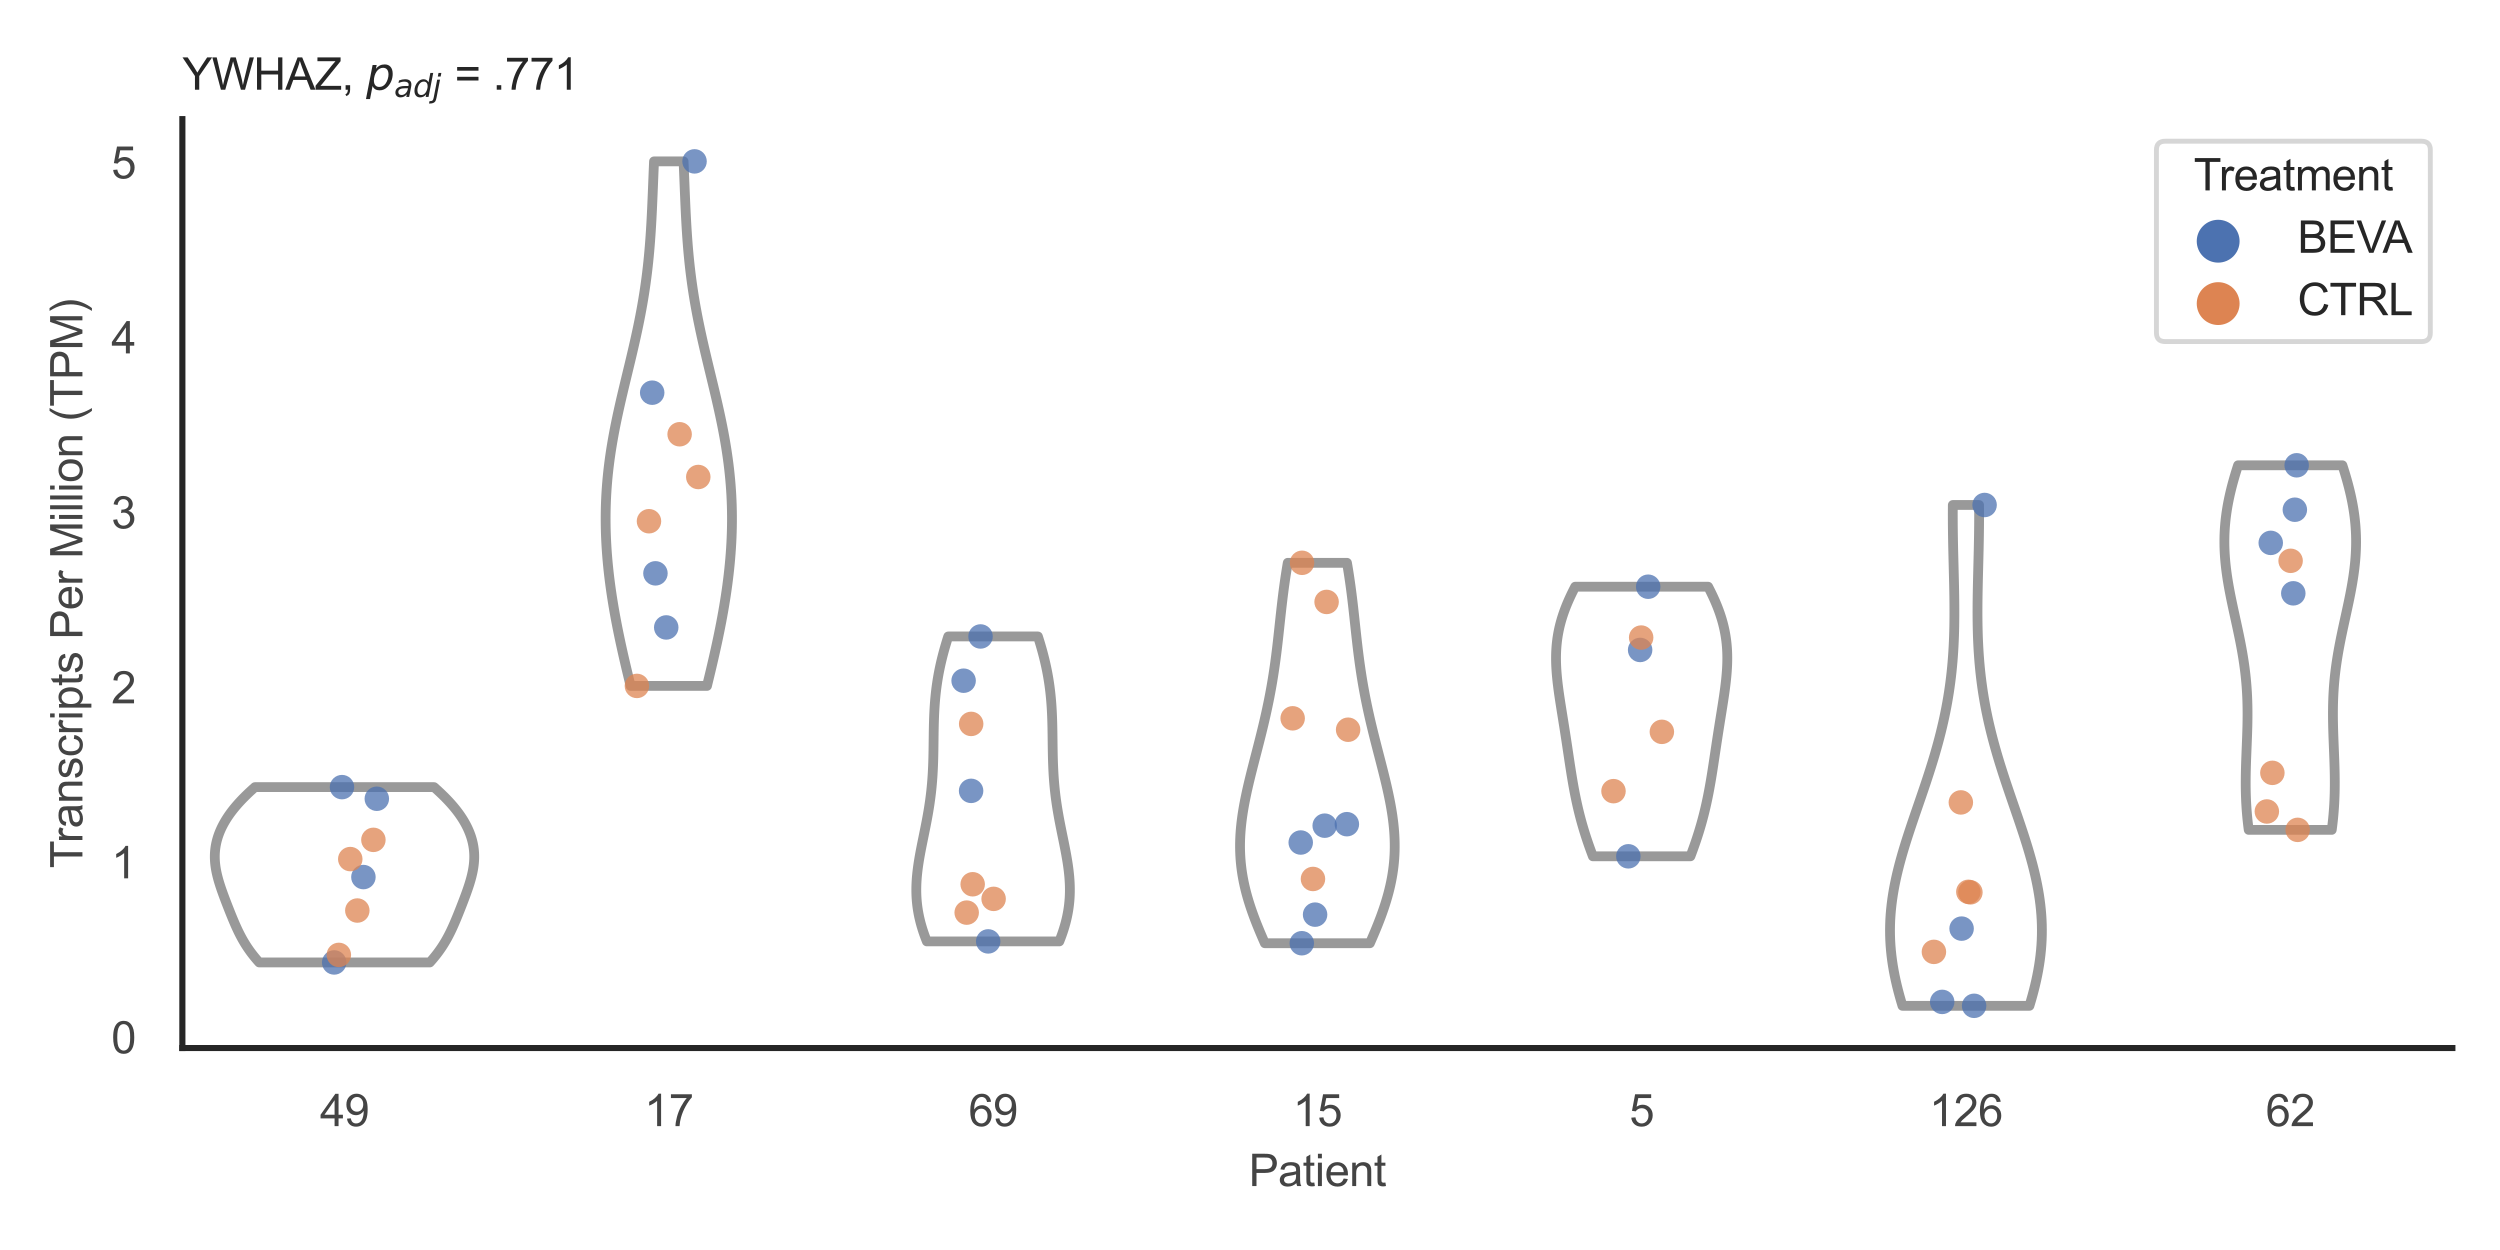 <?xml version="1.0" encoding="utf-8" standalone="no"?>
<!DOCTYPE svg PUBLIC "-//W3C//DTD SVG 1.1//EN"
  "http://www.w3.org/Graphics/SVG/1.1/DTD/svg11.dtd">
<svg xmlns:xlink="http://www.w3.org/1999/xlink" width="510.236pt" height="255.118pt" viewBox="0 0 510.236 255.118" xmlns="http://www.w3.org/2000/svg" version="1.1">
 <defs>
  <style type="text/css">*{stroke-linejoin: round; stroke-linecap: butt}</style>
 </defs>
 <g id="figure_1">
  <g id="patch_1">
   <path d="M 0 255.118 
L 510.236 255.118 
L 510.236 0 
L 0 0 
z
" style="fill: #ffffff"/>
  </g>
  <g id="axes_1">
   <g id="patch_2">
    <path d="M 37.22 213.898 
L 500.516 213.898 
L 500.516 24.32 
L 37.22 24.32 
z
" style="fill: #ffffff"/>
   </g>
   <g id="matplotlib.axis_1">
    <g id="xtick_1">
     <g id="text_1">
      <!-- 49 -->
      <g style="fill: #444444" transform="translate(65.308 229.84)scale(0.09 -0.09)">
       <defs>
        <path id="ArialMT-34" d="M 2069 0 
L 2069 1097 
L 81 1097 
L 81 1613 
L 2172 4581 
L 2631 4581 
L 2631 1613 
L 3250 1613 
L 3250 1097 
L 2631 1097 
L 2631 0 
L 2069 0 
z
M 2069 1613 
L 2069 3678 
L 634 1613 
L 2069 1613 
z
" transform="scale(0.016)"/>
        <path id="ArialMT-39" d="M 350 1059 
L 891 1109 
Q 959 728 1153 556 
Q 1347 384 1650 384 
Q 1909 384 2104 503 
Q 2300 622 2425 820 
Q 2550 1019 2634 1356 
Q 2719 1694 2719 2044 
Q 2719 2081 2716 2156 
Q 2547 1888 2255 1720 
Q 1963 1553 1622 1553 
Q 1053 1553 659 1965 
Q 266 2378 266 3053 
Q 266 3750 677 4175 
Q 1088 4600 1706 4600 
Q 2153 4600 2523 4359 
Q 2894 4119 3086 3673 
Q 3278 3228 3278 2384 
Q 3278 1506 3087 986 
Q 2897 466 2520 194 
Q 2144 -78 1638 -78 
Q 1100 -78 759 220 
Q 419 519 350 1059 
z
M 2653 3081 
Q 2653 3566 2395 3850 
Q 2138 4134 1775 4134 
Q 1400 4134 1122 3828 
Q 844 3522 844 3034 
Q 844 2597 1108 2323 
Q 1372 2050 1759 2050 
Q 2150 2050 2401 2323 
Q 2653 2597 2653 3081 
z
" transform="scale(0.016)"/>
       </defs>
       <use xlink:href="#ArialMT-34"/>
       <use xlink:href="#ArialMT-39" x="55.615"/>
      </g>
     </g>
    </g>
    <g id="xtick_2">
     <g id="text_2">
      <!-- 17 -->
      <g style="fill: #444444" transform="translate(131.493 229.84)scale(0.09 -0.09)">
       <defs>
        <path id="ArialMT-31" d="M 2384 0 
L 1822 0 
L 1822 3584 
Q 1619 3391 1289 3197 
Q 959 3003 697 2906 
L 697 3450 
Q 1169 3672 1522 3987 
Q 1875 4303 2022 4600 
L 2384 4600 
L 2384 0 
z
" transform="scale(0.016)"/>
        <path id="ArialMT-37" d="M 303 3981 
L 303 4522 
L 3269 4522 
L 3269 4084 
Q 2831 3619 2401 2847 
Q 1972 2075 1738 1259 
Q 1569 684 1522 0 
L 944 0 
Q 953 541 1156 1306 
Q 1359 2072 1739 2783 
Q 2119 3494 2547 3981 
L 303 3981 
z
" transform="scale(0.016)"/>
       </defs>
       <use xlink:href="#ArialMT-31"/>
       <use xlink:href="#ArialMT-37" x="55.615"/>
      </g>
     </g>
    </g>
    <g id="xtick_3">
     <g id="text_3">
      <!-- 69 -->
      <g style="fill: #444444" transform="translate(197.678 229.84)scale(0.09 -0.09)">
       <defs>
        <path id="ArialMT-36" d="M 3184 3459 
L 2625 3416 
Q 2550 3747 2413 3897 
Q 2184 4138 1850 4138 
Q 1581 4138 1378 3988 
Q 1113 3794 959 3422 
Q 806 3050 800 2363 
Q 1003 2672 1297 2822 
Q 1591 2972 1913 2972 
Q 2475 2972 2870 2558 
Q 3266 2144 3266 1488 
Q 3266 1056 3080 686 
Q 2894 316 2569 119 
Q 2244 -78 1831 -78 
Q 1128 -78 684 439 
Q 241 956 241 2144 
Q 241 3472 731 4075 
Q 1159 4600 1884 4600 
Q 2425 4600 2770 4297 
Q 3116 3994 3184 3459 
z
M 888 1484 
Q 888 1194 1011 928 
Q 1134 663 1356 523 
Q 1578 384 1822 384 
Q 2178 384 2434 671 
Q 2691 959 2691 1453 
Q 2691 1928 2437 2201 
Q 2184 2475 1800 2475 
Q 1419 2475 1153 2201 
Q 888 1928 888 1484 
z
" transform="scale(0.016)"/>
       </defs>
       <use xlink:href="#ArialMT-36"/>
       <use xlink:href="#ArialMT-39" x="55.615"/>
      </g>
     </g>
    </g>
    <g id="xtick_4">
     <g id="text_4">
      <!-- 15 -->
      <g style="fill: #444444" transform="translate(263.863 229.84)scale(0.09 -0.09)">
       <defs>
        <path id="ArialMT-35" d="M 266 1200 
L 856 1250 
Q 922 819 1161 601 
Q 1400 384 1738 384 
Q 2144 384 2425 690 
Q 2706 997 2706 1503 
Q 2706 1984 2436 2262 
Q 2166 2541 1728 2541 
Q 1456 2541 1237 2417 
Q 1019 2294 894 2097 
L 366 2166 
L 809 4519 
L 3088 4519 
L 3088 3981 
L 1259 3981 
L 1013 2750 
Q 1425 3038 1878 3038 
Q 2478 3038 2890 2622 
Q 3303 2206 3303 1553 
Q 3303 931 2941 478 
Q 2500 -78 1738 -78 
Q 1113 -78 717 272 
Q 322 622 266 1200 
z
" transform="scale(0.016)"/>
       </defs>
       <use xlink:href="#ArialMT-31"/>
       <use xlink:href="#ArialMT-35" x="55.615"/>
      </g>
     </g>
    </g>
    <g id="xtick_5">
     <g id="text_5">
      <!-- 5 -->
      <g style="fill: #444444" transform="translate(332.551 229.84)scale(0.09 -0.09)">
       <use xlink:href="#ArialMT-35"/>
      </g>
     </g>
    </g>
    <g id="xtick_6">
     <g id="text_6">
      <!-- 126 -->
      <g style="fill: #444444" transform="translate(393.731 229.84)scale(0.09 -0.09)">
       <defs>
        <path id="ArialMT-32" d="M 3222 541 
L 3222 0 
L 194 0 
Q 188 203 259 391 
Q 375 700 629 1000 
Q 884 1300 1366 1694 
Q 2113 2306 2375 2664 
Q 2638 3022 2638 3341 
Q 2638 3675 2398 3904 
Q 2159 4134 1775 4134 
Q 1369 4134 1125 3890 
Q 881 3647 878 3216 
L 300 3275 
Q 359 3922 746 4261 
Q 1134 4600 1788 4600 
Q 2447 4600 2831 4234 
Q 3216 3869 3216 3328 
Q 3216 3053 3103 2787 
Q 2991 2522 2730 2228 
Q 2469 1934 1863 1422 
Q 1356 997 1212 845 
Q 1069 694 975 541 
L 3222 541 
z
" transform="scale(0.016)"/>
       </defs>
       <use xlink:href="#ArialMT-31"/>
       <use xlink:href="#ArialMT-32" x="55.615"/>
       <use xlink:href="#ArialMT-36" x="111.23"/>
      </g>
     </g>
    </g>
    <g id="xtick_7">
     <g id="text_7">
      <!-- 62 -->
      <g style="fill: #444444" transform="translate(462.419 229.84)scale(0.09 -0.09)">
       <use xlink:href="#ArialMT-36"/>
       <use xlink:href="#ArialMT-32" x="55.615"/>
      </g>
     </g>
    </g>
    <g id="text_8">
     <!-- Patient -->
     <g style="fill: #444444" transform="translate(254.859 242.071)scale(0.09 -0.09)">
      <defs>
       <path id="ArialMT-50" d="M 494 0 
L 494 4581 
L 2222 4581 
Q 2678 4581 2919 4538 
Q 3256 4481 3484 4323 
Q 3713 4166 3852 3881 
Q 3991 3597 3991 3256 
Q 3991 2672 3619 2267 
Q 3247 1863 2275 1863 
L 1100 1863 
L 1100 0 
L 494 0 
z
M 1100 2403 
L 2284 2403 
Q 2872 2403 3119 2622 
Q 3366 2841 3366 3238 
Q 3366 3525 3220 3729 
Q 3075 3934 2838 4000 
Q 2684 4041 2272 4041 
L 1100 4041 
L 1100 2403 
z
" transform="scale(0.016)"/>
       <path id="ArialMT-61" d="M 2588 409 
Q 2275 144 1986 34 
Q 1697 -75 1366 -75 
Q 819 -75 525 192 
Q 231 459 231 875 
Q 231 1119 342 1320 
Q 453 1522 633 1644 
Q 813 1766 1038 1828 
Q 1203 1872 1538 1913 
Q 2219 1994 2541 2106 
Q 2544 2222 2544 2253 
Q 2544 2597 2384 2738 
Q 2169 2928 1744 2928 
Q 1347 2928 1158 2789 
Q 969 2650 878 2297 
L 328 2372 
Q 403 2725 575 2942 
Q 747 3159 1072 3276 
Q 1397 3394 1825 3394 
Q 2250 3394 2515 3294 
Q 2781 3194 2906 3042 
Q 3031 2891 3081 2659 
Q 3109 2516 3109 2141 
L 3109 1391 
Q 3109 606 3145 398 
Q 3181 191 3288 0 
L 2700 0 
Q 2613 175 2588 409 
z
M 2541 1666 
Q 2234 1541 1622 1453 
Q 1275 1403 1131 1340 
Q 988 1278 909 1158 
Q 831 1038 831 891 
Q 831 666 1001 516 
Q 1172 366 1500 366 
Q 1825 366 2078 508 
Q 2331 650 2450 897 
Q 2541 1088 2541 1459 
L 2541 1666 
z
" transform="scale(0.016)"/>
       <path id="ArialMT-74" d="M 1650 503 
L 1731 6 
Q 1494 -44 1306 -44 
Q 1000 -44 831 53 
Q 663 150 594 308 
Q 525 466 525 972 
L 525 2881 
L 113 2881 
L 113 3319 
L 525 3319 
L 525 4141 
L 1084 4478 
L 1084 3319 
L 1650 3319 
L 1650 2881 
L 1084 2881 
L 1084 941 
Q 1084 700 1114 631 
Q 1144 563 1211 522 
Q 1278 481 1403 481 
Q 1497 481 1650 503 
z
" transform="scale(0.016)"/>
       <path id="ArialMT-69" d="M 425 3934 
L 425 4581 
L 988 4581 
L 988 3934 
L 425 3934 
z
M 425 0 
L 425 3319 
L 988 3319 
L 988 0 
L 425 0 
z
" transform="scale(0.016)"/>
       <path id="ArialMT-65" d="M 2694 1069 
L 3275 997 
Q 3138 488 2766 206 
Q 2394 -75 1816 -75 
Q 1088 -75 661 373 
Q 234 822 234 1631 
Q 234 2469 665 2931 
Q 1097 3394 1784 3394 
Q 2450 3394 2872 2941 
Q 3294 2488 3294 1666 
Q 3294 1616 3291 1516 
L 816 1516 
Q 847 969 1125 678 
Q 1403 388 1819 388 
Q 2128 388 2347 550 
Q 2566 713 2694 1069 
z
M 847 1978 
L 2700 1978 
Q 2663 2397 2488 2606 
Q 2219 2931 1791 2931 
Q 1403 2931 1139 2672 
Q 875 2413 847 1978 
z
" transform="scale(0.016)"/>
       <path id="ArialMT-6e" d="M 422 0 
L 422 3319 
L 928 3319 
L 928 2847 
Q 1294 3394 1984 3394 
Q 2284 3394 2536 3286 
Q 2788 3178 2913 3003 
Q 3038 2828 3088 2588 
Q 3119 2431 3119 2041 
L 3119 0 
L 2556 0 
L 2556 2019 
Q 2556 2363 2490 2533 
Q 2425 2703 2258 2804 
Q 2091 2906 1866 2906 
Q 1506 2906 1245 2678 
Q 984 2450 984 1813 
L 984 0 
L 422 0 
z
" transform="scale(0.016)"/>
      </defs>
      <use xlink:href="#ArialMT-50"/>
      <use xlink:href="#ArialMT-61" x="66.699"/>
      <use xlink:href="#ArialMT-74" x="122.314"/>
      <use xlink:href="#ArialMT-69" x="150.098"/>
      <use xlink:href="#ArialMT-65" x="172.314"/>
      <use xlink:href="#ArialMT-6e" x="227.93"/>
      <use xlink:href="#ArialMT-74" x="283.545"/>
     </g>
    </g>
   </g>
   <g id="matplotlib.axis_2">
    <g id="ytick_1">
     <g id="text_9">
      <!-- 0 -->
      <g style="fill: #444444" transform="translate(22.715 214.972)scale(0.09 -0.09)">
       <defs>
        <path id="ArialMT-30" d="M 266 2259 
Q 266 3072 433 3567 
Q 600 4063 929 4331 
Q 1259 4600 1759 4600 
Q 2128 4600 2406 4451 
Q 2684 4303 2865 4023 
Q 3047 3744 3150 3342 
Q 3253 2941 3253 2259 
Q 3253 1453 3087 958 
Q 2922 463 2592 192 
Q 2263 -78 1759 -78 
Q 1097 -78 719 397 
Q 266 969 266 2259 
z
M 844 2259 
Q 844 1131 1108 757 
Q 1372 384 1759 384 
Q 2147 384 2411 759 
Q 2675 1134 2675 2259 
Q 2675 3391 2411 3762 
Q 2147 4134 1753 4134 
Q 1366 4134 1134 3806 
Q 844 3388 844 2259 
z
" transform="scale(0.016)"/>
       </defs>
       <use xlink:href="#ArialMT-30"/>
      </g>
     </g>
    </g>
    <g id="ytick_2">
     <g id="text_10">
      <!-- 1 -->
      <g style="fill: #444444" transform="translate(22.715 179.26)scale(0.09 -0.09)">
       <use xlink:href="#ArialMT-31"/>
      </g>
     </g>
    </g>
    <g id="ytick_3">
     <g id="text_11">
      <!-- 2 -->
      <g style="fill: #444444" transform="translate(22.715 143.548)scale(0.09 -0.09)">
       <use xlink:href="#ArialMT-32"/>
      </g>
     </g>
    </g>
    <g id="ytick_4">
     <g id="text_12">
      <!-- 3 -->
      <g style="fill: #444444" transform="translate(22.715 107.836)scale(0.09 -0.09)">
       <defs>
        <path id="ArialMT-33" d="M 269 1209 
L 831 1284 
Q 928 806 1161 595 
Q 1394 384 1728 384 
Q 2125 384 2398 659 
Q 2672 934 2672 1341 
Q 2672 1728 2419 1979 
Q 2166 2231 1775 2231 
Q 1616 2231 1378 2169 
L 1441 2663 
Q 1497 2656 1531 2656 
Q 1891 2656 2178 2843 
Q 2466 3031 2466 3422 
Q 2466 3731 2256 3934 
Q 2047 4138 1716 4138 
Q 1388 4138 1169 3931 
Q 950 3725 888 3313 
L 325 3413 
Q 428 3978 793 4289 
Q 1159 4600 1703 4600 
Q 2078 4600 2393 4439 
Q 2709 4278 2876 4000 
Q 3044 3722 3044 3409 
Q 3044 3113 2884 2869 
Q 2725 2625 2413 2481 
Q 2819 2388 3044 2092 
Q 3269 1797 3269 1353 
Q 3269 753 2831 336 
Q 2394 -81 1725 -81 
Q 1122 -81 723 278 
Q 325 638 269 1209 
z
" transform="scale(0.016)"/>
       </defs>
       <use xlink:href="#ArialMT-33"/>
      </g>
     </g>
    </g>
    <g id="ytick_5">
     <g id="text_13">
      <!-- 4 -->
      <g style="fill: #444444" transform="translate(22.715 72.124)scale(0.09 -0.09)">
       <use xlink:href="#ArialMT-34"/>
      </g>
     </g>
    </g>
    <g id="ytick_6">
     <g id="text_14">
      <!-- 5 -->
      <g style="fill: #444444" transform="translate(22.715 36.412)scale(0.09 -0.09)">
       <use xlink:href="#ArialMT-35"/>
      </g>
     </g>
    </g>
    <g id="text_15">
     <!-- Transcripts Per Million (TPM) -->
     <g style="fill: #444444" transform="translate(16.821 177.194)rotate(-90)scale(0.09 -0.09)">
      <defs>
       <path id="ArialMT-54" d="M 1659 0 
L 1659 4041 
L 150 4041 
L 150 4581 
L 3781 4581 
L 3781 4041 
L 2266 4041 
L 2266 0 
L 1659 0 
z
" transform="scale(0.016)"/>
       <path id="ArialMT-72" d="M 416 0 
L 416 3319 
L 922 3319 
L 922 2816 
Q 1116 3169 1280 3281 
Q 1444 3394 1641 3394 
Q 1925 3394 2219 3213 
L 2025 2691 
Q 1819 2813 1613 2813 
Q 1428 2813 1281 2702 
Q 1134 2591 1072 2394 
Q 978 2094 978 1738 
L 978 0 
L 416 0 
z
" transform="scale(0.016)"/>
       <path id="ArialMT-73" d="M 197 991 
L 753 1078 
Q 800 744 1014 566 
Q 1228 388 1613 388 
Q 2000 388 2187 545 
Q 2375 703 2375 916 
Q 2375 1106 2209 1216 
Q 2094 1291 1634 1406 
Q 1016 1563 777 1677 
Q 538 1791 414 1992 
Q 291 2194 291 2438 
Q 291 2659 392 2848 
Q 494 3038 669 3163 
Q 800 3259 1026 3326 
Q 1253 3394 1513 3394 
Q 1903 3394 2198 3281 
Q 2494 3169 2634 2976 
Q 2775 2784 2828 2463 
L 2278 2388 
Q 2241 2644 2061 2787 
Q 1881 2931 1553 2931 
Q 1166 2931 1000 2803 
Q 834 2675 834 2503 
Q 834 2394 903 2306 
Q 972 2216 1119 2156 
Q 1203 2125 1616 2013 
Q 2213 1853 2448 1751 
Q 2684 1650 2818 1456 
Q 2953 1263 2953 975 
Q 2953 694 2789 445 
Q 2625 197 2315 61 
Q 2006 -75 1616 -75 
Q 969 -75 630 194 
Q 291 463 197 991 
z
" transform="scale(0.016)"/>
       <path id="ArialMT-63" d="M 2588 1216 
L 3141 1144 
Q 3050 572 2676 248 
Q 2303 -75 1759 -75 
Q 1078 -75 664 370 
Q 250 816 250 1647 
Q 250 2184 428 2587 
Q 606 2991 970 3192 
Q 1334 3394 1763 3394 
Q 2303 3394 2647 3120 
Q 2991 2847 3088 2344 
L 2541 2259 
Q 2463 2594 2264 2762 
Q 2066 2931 1784 2931 
Q 1359 2931 1093 2626 
Q 828 2322 828 1663 
Q 828 994 1084 691 
Q 1341 388 1753 388 
Q 2084 388 2306 591 
Q 2528 794 2588 1216 
z
" transform="scale(0.016)"/>
       <path id="ArialMT-70" d="M 422 -1272 
L 422 3319 
L 934 3319 
L 934 2888 
Q 1116 3141 1344 3267 
Q 1572 3394 1897 3394 
Q 2322 3394 2647 3175 
Q 2972 2956 3137 2557 
Q 3303 2159 3303 1684 
Q 3303 1175 3120 767 
Q 2938 359 2589 142 
Q 2241 -75 1856 -75 
Q 1575 -75 1351 44 
Q 1128 163 984 344 
L 984 -1272 
L 422 -1272 
z
M 931 1641 
Q 931 1000 1190 694 
Q 1450 388 1819 388 
Q 2194 388 2461 705 
Q 2728 1022 2728 1688 
Q 2728 2322 2467 2637 
Q 2206 2953 1844 2953 
Q 1484 2953 1207 2617 
Q 931 2281 931 1641 
z
" transform="scale(0.016)"/>
       <path id="ArialMT-20" transform="scale(0.016)"/>
       <path id="ArialMT-4d" d="M 475 0 
L 475 4581 
L 1388 4581 
L 2472 1338 
Q 2622 884 2691 659 
Q 2769 909 2934 1394 
L 4031 4581 
L 4847 4581 
L 4847 0 
L 4263 0 
L 4263 3834 
L 2931 0 
L 2384 0 
L 1059 3900 
L 1059 0 
L 475 0 
z
" transform="scale(0.016)"/>
       <path id="ArialMT-6c" d="M 409 0 
L 409 4581 
L 972 4581 
L 972 0 
L 409 0 
z
" transform="scale(0.016)"/>
       <path id="ArialMT-6f" d="M 213 1659 
Q 213 2581 725 3025 
Q 1153 3394 1769 3394 
Q 2453 3394 2887 2945 
Q 3322 2497 3322 1706 
Q 3322 1066 3130 698 
Q 2938 331 2570 128 
Q 2203 -75 1769 -75 
Q 1072 -75 642 372 
Q 213 819 213 1659 
z
M 791 1659 
Q 791 1022 1069 705 
Q 1347 388 1769 388 
Q 2188 388 2466 706 
Q 2744 1025 2744 1678 
Q 2744 2294 2464 2611 
Q 2184 2928 1769 2928 
Q 1347 2928 1069 2612 
Q 791 2297 791 1659 
z
" transform="scale(0.016)"/>
       <path id="ArialMT-28" d="M 1497 -1347 
Q 1031 -759 709 28 
Q 388 816 388 1659 
Q 388 2403 628 3084 
Q 909 3875 1497 4659 
L 1900 4659 
Q 1522 4009 1400 3731 
Q 1209 3300 1100 2831 
Q 966 2247 966 1656 
Q 966 153 1900 -1347 
L 1497 -1347 
z
" transform="scale(0.016)"/>
       <path id="ArialMT-29" d="M 791 -1347 
L 388 -1347 
Q 1322 153 1322 1656 
Q 1322 2244 1188 2822 
Q 1081 3291 891 3722 
Q 769 4003 388 4659 
L 791 4659 
Q 1378 3875 1659 3084 
Q 1900 2403 1900 1659 
Q 1900 816 1576 28 
Q 1253 -759 791 -1347 
z
" transform="scale(0.016)"/>
      </defs>
      <use xlink:href="#ArialMT-54"/>
      <use xlink:href="#ArialMT-72" x="57.334"/>
      <use xlink:href="#ArialMT-61" x="90.635"/>
      <use xlink:href="#ArialMT-6e" x="146.25"/>
      <use xlink:href="#ArialMT-73" x="201.865"/>
      <use xlink:href="#ArialMT-63" x="251.865"/>
      <use xlink:href="#ArialMT-72" x="301.865"/>
      <use xlink:href="#ArialMT-69" x="335.166"/>
      <use xlink:href="#ArialMT-70" x="357.383"/>
      <use xlink:href="#ArialMT-74" x="412.998"/>
      <use xlink:href="#ArialMT-73" x="440.781"/>
      <use xlink:href="#ArialMT-20" x="490.781"/>
      <use xlink:href="#ArialMT-50" x="518.564"/>
      <use xlink:href="#ArialMT-65" x="585.264"/>
      <use xlink:href="#ArialMT-72" x="640.879"/>
      <use xlink:href="#ArialMT-20" x="674.18"/>
      <use xlink:href="#ArialMT-4d" x="701.963"/>
      <use xlink:href="#ArialMT-69" x="785.264"/>
      <use xlink:href="#ArialMT-6c" x="807.48"/>
      <use xlink:href="#ArialMT-6c" x="829.697"/>
      <use xlink:href="#ArialMT-69" x="851.914"/>
      <use xlink:href="#ArialMT-6f" x="874.131"/>
      <use xlink:href="#ArialMT-6e" x="929.746"/>
      <use xlink:href="#ArialMT-20" x="985.361"/>
      <use xlink:href="#ArialMT-28" x="1013.145"/>
      <use xlink:href="#ArialMT-54" x="1046.445"/>
      <use xlink:href="#ArialMT-50" x="1107.529"/>
      <use xlink:href="#ArialMT-4d" x="1174.229"/>
      <use xlink:href="#ArialMT-29" x="1257.529"/>
     </g>
    </g>
   </g>
   <g id="PolyCollection_1">
    <defs>
     <path id="m96f2430c5d" d="M 87.723 -58.689 
L 52.902 -58.689 
L 52.581 -59.05 
L 52.27 -59.412 
L 51.97 -59.773 
L 51.679 -60.135 
L 51.399 -60.496 
L 51.128 -60.857 
L 50.868 -61.219 
L 50.617 -61.58 
L 50.375 -61.942 
L 50.143 -62.303 
L 49.919 -62.665 
L 49.704 -63.026 
L 49.497 -63.387 
L 49.297 -63.749 
L 49.104 -64.11 
L 48.917 -64.472 
L 48.736 -64.833 
L 48.561 -65.194 
L 48.391 -65.556 
L 48.225 -65.917 
L 48.063 -66.279 
L 47.904 -66.64 
L 47.749 -67.002 
L 47.596 -67.363 
L 47.446 -67.724 
L 47.297 -68.086 
L 47.15 -68.447 
L 47.004 -68.809 
L 46.86 -69.17 
L 46.717 -69.531 
L 46.574 -69.893 
L 46.433 -70.254 
L 46.293 -70.616 
L 46.153 -70.977 
L 46.015 -71.339 
L 45.878 -71.7 
L 45.742 -72.061 
L 45.608 -72.423 
L 45.477 -72.784 
L 45.347 -73.146 
L 45.22 -73.507 
L 45.096 -73.869 
L 44.975 -74.23 
L 44.859 -74.591 
L 44.746 -74.953 
L 44.638 -75.314 
L 44.535 -75.676 
L 44.438 -76.037 
L 44.346 -76.398 
L 44.261 -76.76 
L 44.182 -77.121 
L 44.111 -77.483 
L 44.047 -77.844 
L 43.991 -78.206 
L 43.944 -78.567 
L 43.904 -78.928 
L 43.874 -79.29 
L 43.853 -79.651 
L 43.841 -80.013 
L 43.839 -80.374 
L 43.846 -80.736 
L 43.863 -81.097 
L 43.891 -81.458 
L 43.929 -81.82 
L 43.977 -82.181 
L 44.035 -82.543 
L 44.104 -82.904 
L 44.184 -83.265 
L 44.275 -83.627 
L 44.376 -83.988 
L 44.488 -84.35 
L 44.611 -84.711 
L 44.745 -85.073 
L 44.89 -85.434 
L 45.046 -85.795 
L 45.212 -86.157 
L 45.39 -86.518 
L 45.579 -86.88 
L 45.779 -87.241 
L 45.99 -87.603 
L 46.212 -87.964 
L 46.445 -88.325 
L 46.689 -88.687 
L 46.944 -89.048 
L 47.211 -89.41 
L 47.488 -89.771 
L 47.776 -90.132 
L 48.075 -90.494 
L 48.385 -90.855 
L 48.706 -91.217 
L 49.037 -91.578 
L 49.378 -91.94 
L 49.73 -92.301 
L 50.091 -92.662 
L 50.462 -93.024 
L 50.842 -93.385 
L 51.231 -93.747 
L 51.628 -94.108 
L 52.034 -94.47 
L 88.592 -94.47 
L 88.592 -94.47 
L 88.997 -94.108 
L 89.394 -93.747 
L 89.783 -93.385 
L 90.163 -93.024 
L 90.534 -92.662 
L 90.896 -92.301 
L 91.247 -91.94 
L 91.588 -91.578 
L 91.919 -91.217 
L 92.24 -90.855 
L 92.55 -90.494 
L 92.849 -90.132 
L 93.137 -89.771 
L 93.414 -89.41 
L 93.681 -89.048 
L 93.936 -88.687 
L 94.18 -88.325 
L 94.413 -87.964 
L 94.635 -87.603 
L 94.846 -87.241 
L 95.046 -86.88 
L 95.235 -86.518 
L 95.413 -86.157 
L 95.579 -85.795 
L 95.735 -85.434 
L 95.88 -85.073 
L 96.014 -84.711 
L 96.137 -84.35 
L 96.249 -83.988 
L 96.35 -83.627 
L 96.441 -83.265 
L 96.521 -82.904 
L 96.59 -82.543 
L 96.648 -82.181 
L 96.697 -81.82 
L 96.734 -81.458 
L 96.762 -81.097 
L 96.779 -80.736 
L 96.787 -80.374 
L 96.784 -80.013 
L 96.772 -79.651 
L 96.751 -79.29 
L 96.721 -78.928 
L 96.682 -78.567 
L 96.634 -78.206 
L 96.578 -77.844 
L 96.514 -77.483 
L 96.443 -77.121 
L 96.364 -76.76 
L 96.279 -76.398 
L 96.188 -76.037 
L 96.09 -75.676 
L 95.987 -75.314 
L 95.879 -74.953 
L 95.767 -74.591 
L 95.65 -74.23 
L 95.529 -73.869 
L 95.405 -73.507 
L 95.278 -73.146 
L 95.149 -72.784 
L 95.017 -72.423 
L 94.883 -72.061 
L 94.747 -71.7 
L 94.61 -71.339 
L 94.472 -70.977 
L 94.333 -70.616 
L 94.192 -70.254 
L 94.051 -69.893 
L 93.908 -69.531 
L 93.765 -69.17 
L 93.621 -68.809 
L 93.475 -68.447 
L 93.328 -68.086 
L 93.18 -67.724 
L 93.029 -67.363 
L 92.876 -67.002 
L 92.721 -66.64 
L 92.562 -66.279 
L 92.4 -65.917 
L 92.234 -65.556 
L 92.064 -65.194 
L 91.889 -64.833 
L 91.708 -64.472 
L 91.522 -64.11 
L 91.329 -63.749 
L 91.129 -63.387 
L 90.921 -63.026 
L 90.706 -62.665 
L 90.482 -62.303 
L 90.25 -61.942 
L 90.008 -61.58 
L 89.757 -61.219 
L 89.497 -60.857 
L 89.226 -60.496 
L 88.946 -60.135 
L 88.655 -59.773 
L 88.355 -59.412 
L 88.044 -59.05 
L 87.723 -58.689 
z
" style="stroke: #999999; stroke-width: 2"/>
    </defs>
    <g clip-path="url(#p614597ba4f)">
     <use xlink:href="#m96f2430c5d" x="0" y="255.118" style="fill: #ffffff; stroke: #999999; stroke-width: 2"/>
    </g>
   </g>
   <g id="PolyCollection_2">
    <defs>
     <path id="mc1f9156bc2" d="M 144.292 -115.126 
L 128.704 -115.126 
L 128.44 -116.207 
L 128.179 -117.289 
L 127.92 -118.37 
L 127.665 -119.452 
L 127.413 -120.533 
L 127.166 -121.614 
L 126.924 -122.696 
L 126.687 -123.777 
L 126.457 -124.858 
L 126.232 -125.94 
L 126.014 -127.021 
L 125.804 -128.102 
L 125.6 -129.184 
L 125.405 -130.265 
L 125.218 -131.347 
L 125.04 -132.428 
L 124.87 -133.509 
L 124.71 -134.591 
L 124.56 -135.672 
L 124.419 -136.753 
L 124.288 -137.835 
L 124.168 -138.916 
L 124.059 -139.997 
L 123.961 -141.079 
L 123.874 -142.16 
L 123.799 -143.241 
L 123.736 -144.323 
L 123.684 -145.404 
L 123.645 -146.486 
L 123.619 -147.567 
L 123.606 -148.648 
L 123.605 -149.73 
L 123.617 -150.811 
L 123.643 -151.892 
L 123.682 -152.974 
L 123.734 -154.055 
L 123.8 -155.136 
L 123.879 -156.218 
L 123.971 -157.299 
L 124.076 -158.381 
L 124.195 -159.462 
L 124.326 -160.543 
L 124.47 -161.625 
L 124.626 -162.706 
L 124.794 -163.787 
L 124.974 -164.869 
L 125.164 -165.95 
L 125.364 -167.031 
L 125.575 -168.113 
L 125.794 -169.194 
L 126.021 -170.276 
L 126.256 -171.357 
L 126.497 -172.438 
L 126.744 -173.52 
L 126.996 -174.601 
L 127.252 -175.682 
L 127.51 -176.764 
L 127.771 -177.845 
L 128.032 -178.926 
L 128.293 -180.008 
L 128.554 -181.089 
L 128.812 -182.171 
L 129.067 -183.252 
L 129.318 -184.333 
L 129.565 -185.415 
L 129.806 -186.496 
L 130.041 -187.577 
L 130.269 -188.659 
L 130.489 -189.74 
L 130.701 -190.821 
L 130.904 -191.903 
L 131.099 -192.984 
L 131.283 -194.066 
L 131.459 -195.147 
L 131.624 -196.228 
L 131.78 -197.31 
L 131.925 -198.391 
L 132.062 -199.472 
L 132.188 -200.554 
L 132.306 -201.635 
L 132.414 -202.716 
L 132.514 -203.798 
L 132.606 -204.879 
L 132.691 -205.96 
L 132.768 -207.042 
L 132.84 -208.123 
L 132.905 -209.205 
L 132.966 -210.286 
L 133.022 -211.367 
L 133.074 -212.449 
L 133.123 -213.53 
L 133.17 -214.611 
L 133.216 -215.693 
L 133.26 -216.774 
L 133.303 -217.855 
L 133.347 -218.937 
L 133.391 -220.018 
L 133.436 -221.1 
L 133.483 -222.181 
L 139.513 -222.181 
L 139.513 -222.181 
L 139.559 -221.1 
L 139.604 -220.018 
L 139.649 -218.937 
L 139.692 -217.855 
L 139.736 -216.774 
L 139.78 -215.693 
L 139.825 -214.611 
L 139.872 -213.53 
L 139.921 -212.449 
L 139.974 -211.367 
L 140.03 -210.286 
L 140.09 -209.205 
L 140.156 -208.123 
L 140.227 -207.042 
L 140.305 -205.96 
L 140.389 -204.879 
L 140.481 -203.798 
L 140.581 -202.716 
L 140.69 -201.635 
L 140.807 -200.554 
L 140.934 -199.472 
L 141.07 -198.391 
L 141.216 -197.31 
L 141.371 -196.228 
L 141.537 -195.147 
L 141.712 -194.066 
L 141.897 -192.984 
L 142.091 -191.903 
L 142.294 -190.821 
L 142.506 -189.74 
L 142.727 -188.659 
L 142.954 -187.577 
L 143.189 -186.496 
L 143.43 -185.415 
L 143.677 -184.333 
L 143.928 -183.252 
L 144.184 -182.171 
L 144.442 -181.089 
L 144.702 -180.008 
L 144.964 -178.926 
L 145.225 -177.845 
L 145.485 -176.764 
L 145.744 -175.682 
L 146 -174.601 
L 146.251 -173.52 
L 146.498 -172.438 
L 146.74 -171.357 
L 146.975 -170.276 
L 147.202 -169.194 
L 147.421 -168.113 
L 147.631 -167.031 
L 147.832 -165.95 
L 148.022 -164.869 
L 148.201 -163.787 
L 148.369 -162.706 
L 148.525 -161.625 
L 148.669 -160.543 
L 148.801 -159.462 
L 148.919 -158.381 
L 149.025 -157.299 
L 149.117 -156.218 
L 149.196 -155.136 
L 149.262 -154.055 
L 149.314 -152.974 
L 149.353 -151.892 
L 149.378 -150.811 
L 149.391 -149.73 
L 149.39 -148.648 
L 149.376 -147.567 
L 149.35 -146.486 
L 149.311 -145.404 
L 149.26 -144.323 
L 149.197 -143.241 
L 149.121 -142.16 
L 149.035 -141.079 
L 148.936 -139.997 
L 148.827 -138.916 
L 148.707 -137.835 
L 148.577 -136.753 
L 148.436 -135.672 
L 148.285 -134.591 
L 148.125 -133.509 
L 147.956 -132.428 
L 147.777 -131.347 
L 147.59 -130.265 
L 147.395 -129.184 
L 147.192 -128.102 
L 146.981 -127.021 
L 146.763 -125.94 
L 146.539 -124.858 
L 146.308 -123.777 
L 146.071 -122.696 
L 145.829 -121.614 
L 145.582 -120.533 
L 145.331 -119.452 
L 145.076 -118.37 
L 144.817 -117.289 
L 144.555 -116.207 
L 144.292 -115.126 
z
" style="stroke: #999999; stroke-width: 2"/>
    </defs>
    <g clip-path="url(#p614597ba4f)">
     <use xlink:href="#mc1f9156bc2" x="0" y="255.118" style="fill: #ffffff; stroke: #999999; stroke-width: 2"/>
    </g>
   </g>
   <g id="PolyCollection_3">
    <defs>
     <path id="md8d091f1fa" d="M 216.204 -62.984 
L 189.162 -62.984 
L 188.916 -63.613 
L 188.683 -64.241 
L 188.464 -64.87 
L 188.259 -65.499 
L 188.069 -66.127 
L 187.894 -66.756 
L 187.735 -67.385 
L 187.591 -68.013 
L 187.464 -68.642 
L 187.352 -69.27 
L 187.257 -69.899 
L 187.177 -70.528 
L 187.113 -71.156 
L 187.065 -71.785 
L 187.032 -72.414 
L 187.015 -73.042 
L 187.011 -73.671 
L 187.022 -74.3 
L 187.046 -74.928 
L 187.083 -75.557 
L 187.131 -76.186 
L 187.191 -76.814 
L 187.262 -77.443 
L 187.342 -78.072 
L 187.431 -78.7 
L 187.528 -79.329 
L 187.632 -79.957 
L 187.743 -80.586 
L 187.858 -81.215 
L 187.978 -81.843 
L 188.101 -82.472 
L 188.227 -83.101 
L 188.355 -83.729 
L 188.483 -84.358 
L 188.611 -84.987 
L 188.739 -85.615 
L 188.865 -86.244 
L 188.989 -86.873 
L 189.111 -87.501 
L 189.228 -88.13 
L 189.342 -88.758 
L 189.452 -89.387 
L 189.557 -90.016 
L 189.656 -90.644 
L 189.75 -91.273 
L 189.839 -91.902 
L 189.921 -92.53 
L 189.998 -93.159 
L 190.069 -93.788 
L 190.133 -94.416 
L 190.192 -95.045 
L 190.245 -95.674 
L 190.292 -96.302 
L 190.334 -96.931 
L 190.37 -97.56 
L 190.402 -98.188 
L 190.429 -98.817 
L 190.452 -99.445 
L 190.472 -100.074 
L 190.488 -100.703 
L 190.501 -101.331 
L 190.513 -101.96 
L 190.522 -102.589 
L 190.53 -103.217 
L 190.538 -103.846 
L 190.546 -104.475 
L 190.554 -105.103 
L 190.563 -105.732 
L 190.574 -106.361 
L 190.587 -106.989 
L 190.603 -107.618 
L 190.622 -108.247 
L 190.644 -108.875 
L 190.671 -109.504 
L 190.703 -110.132 
L 190.74 -110.761 
L 190.782 -111.39 
L 190.83 -112.018 
L 190.885 -112.647 
L 190.947 -113.276 
L 191.015 -113.904 
L 191.09 -114.533 
L 191.173 -115.162 
L 191.264 -115.79 
L 191.362 -116.419 
L 191.468 -117.048 
L 191.582 -117.676 
L 191.704 -118.305 
L 191.834 -118.934 
L 191.971 -119.562 
L 192.116 -120.191 
L 192.269 -120.819 
L 192.429 -121.448 
L 192.596 -122.077 
L 192.77 -122.705 
L 192.951 -123.334 
L 193.138 -123.963 
L 193.331 -124.591 
L 193.53 -125.22 
L 211.836 -125.22 
L 211.836 -125.22 
L 212.035 -124.591 
L 212.228 -123.963 
L 212.415 -123.334 
L 212.596 -122.705 
L 212.77 -122.077 
L 212.937 -121.448 
L 213.097 -120.819 
L 213.25 -120.191 
L 213.395 -119.562 
L 213.532 -118.934 
L 213.662 -118.305 
L 213.784 -117.676 
L 213.898 -117.048 
L 214.004 -116.419 
L 214.102 -115.79 
L 214.193 -115.162 
L 214.275 -114.533 
L 214.351 -113.904 
L 214.419 -113.276 
L 214.481 -112.647 
L 214.535 -112.018 
L 214.584 -111.39 
L 214.626 -110.761 
L 214.663 -110.132 
L 214.695 -109.504 
L 214.722 -108.875 
L 214.744 -108.247 
L 214.763 -107.618 
L 214.779 -106.989 
L 214.792 -106.361 
L 214.803 -105.732 
L 214.812 -105.103 
L 214.82 -104.475 
L 214.828 -103.846 
L 214.835 -103.217 
L 214.844 -102.589 
L 214.853 -101.96 
L 214.864 -101.331 
L 214.878 -100.703 
L 214.894 -100.074 
L 214.914 -99.445 
L 214.937 -98.817 
L 214.964 -98.188 
L 214.996 -97.56 
L 215.032 -96.931 
L 215.074 -96.302 
L 215.121 -95.674 
L 215.174 -95.045 
L 215.233 -94.416 
L 215.297 -93.788 
L 215.368 -93.159 
L 215.444 -92.53 
L 215.527 -91.902 
L 215.616 -91.273 
L 215.71 -90.644 
L 215.809 -90.016 
L 215.914 -89.387 
L 216.024 -88.758 
L 216.137 -88.13 
L 216.255 -87.501 
L 216.377 -86.873 
L 216.501 -86.244 
L 216.627 -85.615 
L 216.754 -84.987 
L 216.883 -84.358 
L 217.011 -83.729 
L 217.139 -83.101 
L 217.264 -82.472 
L 217.388 -81.843 
L 217.508 -81.215 
L 217.623 -80.586 
L 217.733 -79.957 
L 217.837 -79.329 
L 217.935 -78.7 
L 218.024 -78.072 
L 218.104 -77.443 
L 218.174 -76.814 
L 218.235 -76.186 
L 218.283 -75.557 
L 218.32 -74.928 
L 218.344 -74.3 
L 218.355 -73.671 
L 218.351 -73.042 
L 218.333 -72.414 
L 218.301 -71.785 
L 218.253 -71.156 
L 218.189 -70.528 
L 218.109 -69.899 
L 218.014 -69.27 
L 217.902 -68.642 
L 217.775 -68.013 
L 217.631 -67.385 
L 217.472 -66.756 
L 217.297 -66.127 
L 217.107 -65.499 
L 216.902 -64.87 
L 216.683 -64.241 
L 216.45 -63.613 
L 216.204 -62.984 
z
" style="stroke: #999999; stroke-width: 2"/>
    </defs>
    <g clip-path="url(#p614597ba4f)">
     <use xlink:href="#md8d091f1fa" x="0" y="255.118" style="fill: #ffffff; stroke: #999999; stroke-width: 2"/>
    </g>
   </g>
   <g id="PolyCollection_4">
    <defs>
     <path id="ma376346342" d="M 279.589 -62.61 
L 258.147 -62.61 
L 257.803 -63.394 
L 257.464 -64.178 
L 257.132 -64.963 
L 256.807 -65.747 
L 256.491 -66.531 
L 256.185 -67.315 
L 255.889 -68.1 
L 255.604 -68.884 
L 255.332 -69.668 
L 255.072 -70.452 
L 254.826 -71.237 
L 254.595 -72.021 
L 254.378 -72.805 
L 254.177 -73.59 
L 253.993 -74.374 
L 253.824 -75.158 
L 253.673 -75.942 
L 253.538 -76.727 
L 253.421 -77.511 
L 253.322 -78.295 
L 253.24 -79.079 
L 253.175 -79.864 
L 253.127 -80.648 
L 253.097 -81.432 
L 253.084 -82.217 
L 253.087 -83.001 
L 253.107 -83.785 
L 253.142 -84.569 
L 253.192 -85.354 
L 253.257 -86.138 
L 253.337 -86.922 
L 253.429 -87.706 
L 253.534 -88.491 
L 253.651 -89.275 
L 253.78 -90.059 
L 253.918 -90.844 
L 254.067 -91.628 
L 254.224 -92.412 
L 254.389 -93.196 
L 254.561 -93.981 
L 254.74 -94.765 
L 254.924 -95.549 
L 255.114 -96.334 
L 255.307 -97.118 
L 255.504 -97.902 
L 255.703 -98.686 
L 255.904 -99.471 
L 256.106 -100.255 
L 256.309 -101.039 
L 256.512 -101.823 
L 256.714 -102.608 
L 256.915 -103.392 
L 257.114 -104.176 
L 257.312 -104.961 
L 257.506 -105.745 
L 257.698 -106.529 
L 257.886 -107.313 
L 258.07 -108.098 
L 258.25 -108.882 
L 258.426 -109.666 
L 258.597 -110.45 
L 258.763 -111.235 
L 258.925 -112.019 
L 259.081 -112.803 
L 259.232 -113.588 
L 259.377 -114.372 
L 259.517 -115.156 
L 259.652 -115.94 
L 259.782 -116.725 
L 259.906 -117.509 
L 260.026 -118.293 
L 260.141 -119.077 
L 260.251 -119.862 
L 260.357 -120.646 
L 260.458 -121.43 
L 260.556 -122.215 
L 260.651 -122.999 
L 260.743 -123.783 
L 260.833 -124.567 
L 260.92 -125.352 
L 261.006 -126.136 
L 261.091 -126.92 
L 261.175 -127.704 
L 261.26 -128.489 
L 261.345 -129.273 
L 261.431 -130.057 
L 261.518 -130.842 
L 261.608 -131.626 
L 261.7 -132.41 
L 261.794 -133.194 
L 261.892 -133.979 
L 261.994 -134.763 
L 262.099 -135.547 
L 262.209 -136.331 
L 262.323 -137.116 
L 262.441 -137.9 
L 262.564 -138.684 
L 262.692 -139.469 
L 262.825 -140.253 
L 274.911 -140.253 
L 274.911 -140.253 
L 275.044 -139.469 
L 275.172 -138.684 
L 275.295 -137.9 
L 275.413 -137.116 
L 275.527 -136.331 
L 275.637 -135.547 
L 275.743 -134.763 
L 275.844 -133.979 
L 275.942 -133.194 
L 276.037 -132.41 
L 276.129 -131.626 
L 276.218 -130.842 
L 276.305 -130.057 
L 276.391 -129.273 
L 276.476 -128.489 
L 276.561 -127.704 
L 276.645 -126.92 
L 276.73 -126.136 
L 276.816 -125.352 
L 276.904 -124.567 
L 276.993 -123.783 
L 277.085 -122.999 
L 277.18 -122.215 
L 277.278 -121.43 
L 277.38 -120.646 
L 277.485 -119.862 
L 277.596 -119.077 
L 277.71 -118.293 
L 277.83 -117.509 
L 277.954 -116.725 
L 278.084 -115.94 
L 278.219 -115.156 
L 278.359 -114.372 
L 278.505 -113.588 
L 278.655 -112.803 
L 278.812 -112.019 
L 278.973 -111.235 
L 279.139 -110.45 
L 279.31 -109.666 
L 279.486 -108.882 
L 279.666 -108.098 
L 279.851 -107.313 
L 280.039 -106.529 
L 280.23 -105.745 
L 280.425 -104.961 
L 280.622 -104.176 
L 280.821 -103.392 
L 281.022 -102.608 
L 281.224 -101.823 
L 281.427 -101.039 
L 281.63 -100.255 
L 281.832 -99.471 
L 282.033 -98.686 
L 282.233 -97.902 
L 282.429 -97.118 
L 282.623 -96.334 
L 282.812 -95.549 
L 282.996 -94.765 
L 283.175 -93.981 
L 283.347 -93.196 
L 283.512 -92.412 
L 283.67 -91.628 
L 283.818 -90.844 
L 283.957 -90.059 
L 284.085 -89.275 
L 284.202 -88.491 
L 284.307 -87.706 
L 284.4 -86.922 
L 284.479 -86.138 
L 284.544 -85.354 
L 284.594 -84.569 
L 284.629 -83.785 
L 284.649 -83.001 
L 284.652 -82.217 
L 284.639 -81.432 
L 284.609 -80.648 
L 284.561 -79.864 
L 284.497 -79.079 
L 284.415 -78.295 
L 284.315 -77.511 
L 284.198 -76.727 
L 284.064 -75.942 
L 283.912 -75.158 
L 283.744 -74.374 
L 283.559 -73.59 
L 283.358 -72.805 
L 283.141 -72.021 
L 282.91 -71.237 
L 282.664 -70.452 
L 282.404 -69.668 
L 282.132 -68.884 
L 281.847 -68.1 
L 281.551 -67.315 
L 281.245 -66.531 
L 280.929 -65.747 
L 280.604 -64.963 
L 280.272 -64.178 
L 279.934 -63.394 
L 279.589 -62.61 
z
" style="stroke: #999999; stroke-width: 2"/>
    </defs>
    <g clip-path="url(#p614597ba4f)">
     <use xlink:href="#ma376346342" x="0" y="255.118" style="fill: #ffffff; stroke: #999999; stroke-width: 2"/>
    </g>
   </g>
   <g id="PolyCollection_5">
    <defs>
     <path id="m83d626bf32" d="M 345.007 -80.35 
L 325.099 -80.35 
L 324.89 -80.906 
L 324.685 -81.462 
L 324.484 -82.018 
L 324.286 -82.573 
L 324.094 -83.129 
L 323.905 -83.685 
L 323.721 -84.241 
L 323.542 -84.796 
L 323.368 -85.352 
L 323.198 -85.908 
L 323.034 -86.464 
L 322.874 -87.02 
L 322.719 -87.575 
L 322.569 -88.131 
L 322.424 -88.687 
L 322.284 -89.243 
L 322.148 -89.798 
L 322.017 -90.354 
L 321.89 -90.91 
L 321.768 -91.466 
L 321.65 -92.022 
L 321.536 -92.577 
L 321.425 -93.133 
L 321.318 -93.689 
L 321.214 -94.245 
L 321.114 -94.8 
L 321.016 -95.356 
L 320.921 -95.912 
L 320.828 -96.468 
L 320.737 -97.024 
L 320.648 -97.579 
L 320.561 -98.135 
L 320.474 -98.691 
L 320.389 -99.247 
L 320.305 -99.803 
L 320.222 -100.358 
L 320.138 -100.914 
L 320.055 -101.47 
L 319.972 -102.026 
L 319.889 -102.581 
L 319.806 -103.137 
L 319.722 -103.693 
L 319.637 -104.249 
L 319.552 -104.805 
L 319.466 -105.36 
L 319.38 -105.916 
L 319.293 -106.472 
L 319.205 -107.028 
L 319.116 -107.583 
L 319.028 -108.139 
L 318.939 -108.695 
L 318.85 -109.251 
L 318.76 -109.807 
L 318.672 -110.362 
L 318.584 -110.918 
L 318.496 -111.474 
L 318.411 -112.03 
L 318.326 -112.585 
L 318.244 -113.141 
L 318.164 -113.697 
L 318.087 -114.253 
L 318.014 -114.809 
L 317.944 -115.364 
L 317.879 -115.92 
L 317.819 -116.476 
L 317.764 -117.032 
L 317.715 -117.588 
L 317.673 -118.143 
L 317.637 -118.699 
L 317.609 -119.255 
L 317.589 -119.811 
L 317.578 -120.366 
L 317.576 -120.922 
L 317.583 -121.478 
L 317.6 -122.034 
L 317.628 -122.59 
L 317.666 -123.145 
L 317.716 -123.701 
L 317.777 -124.257 
L 317.849 -124.813 
L 317.934 -125.368 
L 318.031 -125.924 
L 318.14 -126.48 
L 318.261 -127.036 
L 318.395 -127.592 
L 318.541 -128.147 
L 318.7 -128.703 
L 318.871 -129.259 
L 319.054 -129.815 
L 319.249 -130.37 
L 319.456 -130.926 
L 319.674 -131.482 
L 319.903 -132.038 
L 320.143 -132.594 
L 320.393 -133.149 
L 320.653 -133.705 
L 320.922 -134.261 
L 321.2 -134.817 
L 321.486 -135.373 
L 348.621 -135.373 
L 348.621 -135.373 
L 348.907 -134.817 
L 349.185 -134.261 
L 349.454 -133.705 
L 349.714 -133.149 
L 349.964 -132.594 
L 350.204 -132.038 
L 350.433 -131.482 
L 350.651 -130.926 
L 350.858 -130.37 
L 351.053 -129.815 
L 351.236 -129.259 
L 351.407 -128.703 
L 351.565 -128.147 
L 351.712 -127.592 
L 351.845 -127.036 
L 351.967 -126.48 
L 352.076 -125.924 
L 352.173 -125.368 
L 352.257 -124.813 
L 352.33 -124.257 
L 352.391 -123.701 
L 352.44 -123.145 
L 352.479 -122.59 
L 352.506 -122.034 
L 352.523 -121.478 
L 352.531 -120.922 
L 352.528 -120.366 
L 352.517 -119.811 
L 352.497 -119.255 
L 352.469 -118.699 
L 352.434 -118.143 
L 352.391 -117.588 
L 352.343 -117.032 
L 352.288 -116.476 
L 352.227 -115.92 
L 352.162 -115.364 
L 352.093 -114.809 
L 352.019 -114.253 
L 351.942 -113.697 
L 351.863 -113.141 
L 351.78 -112.585 
L 351.696 -112.03 
L 351.61 -111.474 
L 351.523 -110.918 
L 351.435 -110.362 
L 351.346 -109.807 
L 351.257 -109.251 
L 351.168 -108.695 
L 351.079 -108.139 
L 350.99 -107.583 
L 350.902 -107.028 
L 350.814 -106.472 
L 350.727 -105.916 
L 350.64 -105.36 
L 350.555 -104.805 
L 350.469 -104.249 
L 350.385 -103.693 
L 350.301 -103.137 
L 350.217 -102.581 
L 350.134 -102.026 
L 350.051 -101.47 
L 349.968 -100.914 
L 349.885 -100.358 
L 349.801 -99.803 
L 349.717 -99.247 
L 349.632 -98.691 
L 349.546 -98.135 
L 349.459 -97.579 
L 349.37 -97.024 
L 349.279 -96.468 
L 349.186 -95.912 
L 349.091 -95.356 
L 348.993 -94.8 
L 348.892 -94.245 
L 348.789 -93.689 
L 348.682 -93.133 
L 348.571 -92.577 
L 348.457 -92.022 
L 348.338 -91.466 
L 348.216 -90.91 
L 348.089 -90.354 
L 347.958 -89.798 
L 347.823 -89.243 
L 347.682 -88.687 
L 347.537 -88.131 
L 347.387 -87.575 
L 347.233 -87.02 
L 347.073 -86.464 
L 346.908 -85.908 
L 346.739 -85.352 
L 346.564 -84.796 
L 346.385 -84.241 
L 346.201 -83.685 
L 346.013 -83.129 
L 345.82 -82.573 
L 345.623 -82.018 
L 345.422 -81.462 
L 345.216 -80.906 
L 345.007 -80.35 
z
" style="stroke: #999999; stroke-width: 2"/>
    </defs>
    <g clip-path="url(#p614597ba4f)">
     <use xlink:href="#m83d626bf32" x="0" y="255.118" style="fill: #ffffff; stroke: #999999; stroke-width: 2"/>
    </g>
   </g>
   <g id="PolyCollection_6">
    <defs>
     <path id="m7ca4ac8447" d="M 414.197 -49.837 
L 388.28 -49.837 
L 387.972 -50.87 
L 387.679 -51.902 
L 387.403 -52.935 
L 387.145 -53.967 
L 386.906 -55 
L 386.687 -56.032 
L 386.49 -57.065 
L 386.314 -58.097 
L 386.16 -59.129 
L 386.03 -60.162 
L 385.923 -61.194 
L 385.84 -62.227 
L 385.782 -63.259 
L 385.748 -64.292 
L 385.739 -65.324 
L 385.754 -66.357 
L 385.793 -67.389 
L 385.857 -68.422 
L 385.944 -69.454 
L 386.054 -70.487 
L 386.186 -71.519 
L 386.34 -72.552 
L 386.515 -73.584 
L 386.71 -74.617 
L 386.924 -75.649 
L 387.156 -76.682 
L 387.405 -77.714 
L 387.669 -78.747 
L 387.949 -79.779 
L 388.241 -80.811 
L 388.546 -81.844 
L 388.861 -82.876 
L 389.186 -83.909 
L 389.52 -84.941 
L 389.86 -85.974 
L 390.205 -87.006 
L 390.555 -88.039 
L 390.908 -89.071 
L 391.263 -90.104 
L 391.619 -91.136 
L 391.974 -92.169 
L 392.327 -93.201 
L 392.678 -94.234 
L 393.025 -95.266 
L 393.366 -96.299 
L 393.703 -97.331 
L 394.032 -98.364 
L 394.355 -99.396 
L 394.669 -100.428 
L 394.974 -101.461 
L 395.269 -102.493 
L 395.555 -103.526 
L 395.829 -104.558 
L 396.093 -105.591 
L 396.345 -106.623 
L 396.585 -107.656 
L 396.814 -108.688 
L 397.029 -109.721 
L 397.233 -110.753 
L 397.423 -111.786 
L 397.601 -112.818 
L 397.767 -113.851 
L 397.919 -114.883 
L 398.059 -115.916 
L 398.187 -116.948 
L 398.303 -117.981 
L 398.407 -119.013 
L 398.499 -120.046 
L 398.58 -121.078 
L 398.65 -122.11 
L 398.71 -123.143 
L 398.76 -124.175 
L 398.801 -125.208 
L 398.832 -126.24 
L 398.856 -127.273 
L 398.871 -128.305 
L 398.88 -129.338 
L 398.882 -130.37 
L 398.878 -131.403 
L 398.869 -132.435 
L 398.856 -133.468 
L 398.838 -134.5 
L 398.818 -135.533 
L 398.795 -136.565 
L 398.771 -137.598 
L 398.745 -138.63 
L 398.719 -139.663 
L 398.693 -140.695 
L 398.667 -141.728 
L 398.643 -142.76 
L 398.621 -143.792 
L 398.601 -144.825 
L 398.584 -145.857 
L 398.57 -146.89 
L 398.559 -147.922 
L 398.553 -148.955 
L 398.55 -149.987 
L 398.552 -151.02 
L 398.559 -152.052 
L 403.918 -152.052 
L 403.918 -152.052 
L 403.925 -151.02 
L 403.927 -149.987 
L 403.924 -148.955 
L 403.918 -147.922 
L 403.907 -146.89 
L 403.893 -145.857 
L 403.876 -144.825 
L 403.856 -143.792 
L 403.834 -142.76 
L 403.809 -141.728 
L 403.784 -140.695 
L 403.758 -139.663 
L 403.732 -138.63 
L 403.706 -137.598 
L 403.682 -136.565 
L 403.659 -135.533 
L 403.639 -134.5 
L 403.621 -133.468 
L 403.608 -132.435 
L 403.599 -131.403 
L 403.595 -130.37 
L 403.597 -129.338 
L 403.606 -128.305 
L 403.621 -127.273 
L 403.645 -126.24 
L 403.676 -125.208 
L 403.717 -124.175 
L 403.767 -123.143 
L 403.827 -122.11 
L 403.897 -121.078 
L 403.978 -120.046 
L 404.07 -119.013 
L 404.174 -117.981 
L 404.29 -116.948 
L 404.418 -115.916 
L 404.558 -114.883 
L 404.71 -113.851 
L 404.876 -112.818 
L 405.054 -111.786 
L 405.244 -110.753 
L 405.448 -109.721 
L 405.663 -108.688 
L 405.891 -107.656 
L 406.132 -106.623 
L 406.384 -105.591 
L 406.648 -104.558 
L 406.922 -103.526 
L 407.208 -102.493 
L 407.503 -101.461 
L 407.808 -100.428 
L 408.122 -99.396 
L 408.445 -98.364 
L 408.774 -97.331 
L 409.11 -96.299 
L 409.452 -95.266 
L 409.799 -94.234 
L 410.15 -93.201 
L 410.503 -92.169 
L 410.858 -91.136 
L 411.214 -90.104 
L 411.568 -89.071 
L 411.922 -88.039 
L 412.272 -87.006 
L 412.617 -85.974 
L 412.957 -84.941 
L 413.291 -83.909 
L 413.616 -82.876 
L 413.931 -81.844 
L 414.236 -80.811 
L 414.528 -79.779 
L 414.808 -78.747 
L 415.072 -77.714 
L 415.321 -76.682 
L 415.553 -75.649 
L 415.767 -74.617 
L 415.962 -73.584 
L 416.137 -72.552 
L 416.291 -71.519 
L 416.423 -70.487 
L 416.533 -69.454 
L 416.62 -68.422 
L 416.684 -67.389 
L 416.723 -66.357 
L 416.738 -65.324 
L 416.729 -64.292 
L 416.695 -63.259 
L 416.637 -62.227 
L 416.554 -61.194 
L 416.447 -60.162 
L 416.317 -59.129 
L 416.163 -58.097 
L 415.987 -57.065 
L 415.789 -56.032 
L 415.571 -55 
L 415.332 -53.967 
L 415.074 -52.935 
L 414.798 -51.902 
L 414.505 -50.87 
L 414.197 -49.837 
z
" style="stroke: #999999; stroke-width: 2"/>
    </defs>
    <g clip-path="url(#p614597ba4f)">
     <use xlink:href="#m7ca4ac8447" x="0" y="255.118" style="fill: #ffffff; stroke: #999999; stroke-width: 2"/>
    </g>
   </g>
   <g id="PolyCollection_7">
    <defs>
     <path id="m84ea54f0c1" d="M 475.898 -85.747 
L 458.95 -85.747 
L 458.852 -86.498 
L 458.763 -87.25 
L 458.683 -88.001 
L 458.611 -88.753 
L 458.548 -89.505 
L 458.493 -90.256 
L 458.447 -91.008 
L 458.409 -91.759 
L 458.38 -92.511 
L 458.357 -93.263 
L 458.342 -94.014 
L 458.334 -94.766 
L 458.333 -95.517 
L 458.337 -96.269 
L 458.347 -97.021 
L 458.361 -97.772 
L 458.38 -98.524 
L 458.403 -99.275 
L 458.428 -100.027 
L 458.456 -100.778 
L 458.485 -101.53 
L 458.515 -102.282 
L 458.546 -103.033 
L 458.575 -103.785 
L 458.604 -104.536 
L 458.63 -105.288 
L 458.653 -106.04 
L 458.674 -106.791 
L 458.69 -107.543 
L 458.701 -108.294 
L 458.707 -109.046 
L 458.707 -109.798 
L 458.701 -110.549 
L 458.687 -111.301 
L 458.667 -112.052 
L 458.639 -112.804 
L 458.603 -113.555 
L 458.559 -114.307 
L 458.506 -115.059 
L 458.445 -115.81 
L 458.375 -116.562 
L 458.297 -117.313 
L 458.21 -118.065 
L 458.115 -118.817 
L 458.012 -119.568 
L 457.9 -120.32 
L 457.782 -121.071 
L 457.656 -121.823 
L 457.523 -122.575 
L 457.384 -123.326 
L 457.24 -124.078 
L 457.09 -124.829 
L 456.936 -125.581 
L 456.778 -126.332 
L 456.618 -127.084 
L 456.455 -127.836 
L 456.291 -128.587 
L 456.127 -129.339 
L 455.962 -130.09 
L 455.799 -130.842 
L 455.638 -131.594 
L 455.48 -132.345 
L 455.325 -133.097 
L 455.175 -133.848 
L 455.031 -134.6 
L 454.893 -135.352 
L 454.762 -136.103 
L 454.639 -136.855 
L 454.524 -137.606 
L 454.419 -138.358 
L 454.324 -139.109 
L 454.239 -139.861 
L 454.166 -140.613 
L 454.104 -141.364 
L 454.055 -142.116 
L 454.018 -142.867 
L 453.994 -143.619 
L 453.984 -144.371 
L 453.987 -145.122 
L 454.004 -145.874 
L 454.035 -146.625 
L 454.08 -147.377 
L 454.139 -148.129 
L 454.211 -148.88 
L 454.298 -149.632 
L 454.398 -150.383 
L 454.512 -151.135 
L 454.638 -151.886 
L 454.778 -152.638 
L 454.93 -153.39 
L 455.094 -154.141 
L 455.27 -154.893 
L 455.456 -155.644 
L 455.653 -156.396 
L 455.86 -157.148 
L 456.077 -157.899 
L 456.302 -158.651 
L 456.535 -159.402 
L 456.775 -160.154 
L 478.072 -160.154 
L 478.072 -160.154 
L 478.312 -159.402 
L 478.546 -158.651 
L 478.771 -157.899 
L 478.987 -157.148 
L 479.194 -156.396 
L 479.391 -155.644 
L 479.578 -154.893 
L 479.753 -154.141 
L 479.917 -153.39 
L 480.069 -152.638 
L 480.209 -151.886 
L 480.336 -151.135 
L 480.449 -150.383 
L 480.549 -149.632 
L 480.636 -148.88 
L 480.709 -148.129 
L 480.767 -147.377 
L 480.812 -146.625 
L 480.843 -145.874 
L 480.86 -145.122 
L 480.863 -144.371 
L 480.853 -143.619 
L 480.829 -142.867 
L 480.793 -142.116 
L 480.743 -141.364 
L 480.682 -140.613 
L 480.608 -139.861 
L 480.524 -139.109 
L 480.428 -138.358 
L 480.323 -137.606 
L 480.209 -136.855 
L 480.086 -136.103 
L 479.955 -135.352 
L 479.816 -134.6 
L 479.672 -133.848 
L 479.522 -133.097 
L 479.368 -132.345 
L 479.209 -131.594 
L 479.048 -130.842 
L 478.885 -130.09 
L 478.721 -129.339 
L 478.556 -128.587 
L 478.392 -127.836 
L 478.229 -127.084 
L 478.069 -126.332 
L 477.911 -125.581 
L 477.757 -124.829 
L 477.608 -124.078 
L 477.463 -123.326 
L 477.324 -122.575 
L 477.192 -121.823 
L 477.066 -121.071 
L 476.947 -120.32 
L 476.836 -119.568 
L 476.732 -118.817 
L 476.637 -118.065 
L 476.55 -117.313 
L 476.472 -116.562 
L 476.402 -115.81 
L 476.341 -115.059 
L 476.289 -114.307 
L 476.244 -113.555 
L 476.208 -112.804 
L 476.18 -112.052 
L 476.16 -111.301 
L 476.147 -110.549 
L 476.14 -109.798 
L 476.141 -109.046 
L 476.146 -108.294 
L 476.158 -107.543 
L 476.174 -106.791 
L 476.194 -106.04 
L 476.217 -105.288 
L 476.244 -104.536 
L 476.272 -103.785 
L 476.302 -103.033 
L 476.332 -102.282 
L 476.362 -101.53 
L 476.391 -100.778 
L 476.419 -100.027 
L 476.444 -99.275 
L 476.467 -98.524 
L 476.486 -97.772 
L 476.501 -97.021 
L 476.51 -96.269 
L 476.515 -95.517 
L 476.513 -94.766 
L 476.505 -94.014 
L 476.49 -93.263 
L 476.468 -92.511 
L 476.438 -91.759 
L 476.4 -91.008 
L 476.354 -90.256 
L 476.299 -89.505 
L 476.236 -88.753 
L 476.165 -88.001 
L 476.084 -87.25 
L 475.995 -86.498 
L 475.898 -85.747 
z
" style="stroke: #999999; stroke-width: 2"/>
    </defs>
    <g clip-path="url(#p614597ba4f)">
     <use xlink:href="#m84ea54f0c1" x="0" y="255.118" style="fill: #ffffff; stroke: #999999; stroke-width: 2"/>
    </g>
   </g>
   <g id="PathCollection_1"/>
   <g id="PathCollection_2"/>
   <g id="patch_3">
    <path d="M 37.22 213.898 
L 37.22 24.32 
" style="fill: none; stroke: #262626; stroke-width: 1.25; stroke-linejoin: miter; stroke-linecap: square"/>
   </g>
   <g id="patch_4">
    <path d="M 37.22 213.898 
L 500.516 213.898 
" style="fill: none; stroke: #262626; stroke-width: 1.25; stroke-linejoin: miter; stroke-linecap: square"/>
   </g>
   <g id="PathCollection_3">
    <defs>
     <path id="C0_0_b9d28a23d7" d="M 0 2.5 
C 0.663 2.5 1.299 2.237 1.768 1.768 
C 2.237 1.299 2.5 0.663 2.5 -0 
C 2.5 -0.663 2.237 -1.299 1.768 -1.768 
C 1.299 -2.237 0.663 -2.5 0 -2.5 
C -0.663 -2.5 -1.299 -2.237 -1.768 -1.768 
C -2.237 -1.299 -2.5 -0.663 -2.5 0 
C -2.5 0.663 -2.237 1.299 -1.768 1.768 
C -1.299 2.237 -0.663 2.5 0 2.5 
z
"/>
    </defs>
    <g clip-path="url(#p614597ba4f)">
     <use xlink:href="#C0_0_b9d28a23d7" x="68.204" y="196.429" style="fill: #4c72b0; fill-opacity: 0.75"/>
    </g>
    <g clip-path="url(#p614597ba4f)">
     <use xlink:href="#C0_0_b9d28a23d7" x="74.171" y="179.004" style="fill: #4c72b0; fill-opacity: 0.75"/>
    </g>
    <g clip-path="url(#p614597ba4f)">
     <use xlink:href="#C0_0_b9d28a23d7" x="69.799" y="160.649" style="fill: #4c72b0; fill-opacity: 0.75"/>
    </g>
    <g clip-path="url(#p614597ba4f)">
     <use xlink:href="#C0_0_b9d28a23d7" x="76.906" y="163.02" style="fill: #4c72b0; fill-opacity: 0.75"/>
    </g>
    <g clip-path="url(#p614597ba4f)">
     <use xlink:href="#C0_0_b9d28a23d7" x="69.156" y="194.892" style="fill: #dd8452; fill-opacity: 0.75"/>
    </g>
    <g clip-path="url(#p614597ba4f)">
     <use xlink:href="#C0_0_b9d28a23d7" x="72.929" y="185.834" style="fill: #dd8452; fill-opacity: 0.75"/>
    </g>
    <g clip-path="url(#p614597ba4f)">
     <use xlink:href="#C0_0_b9d28a23d7" x="76.209" y="171.41" style="fill: #dd8452; fill-opacity: 0.75"/>
    </g>
    <g clip-path="url(#p614597ba4f)">
     <use xlink:href="#C0_0_b9d28a23d7" x="71.487" y="175.333" style="fill: #dd8452; fill-opacity: 0.75"/>
    </g>
   </g>
   <g id="PathCollection_4">
    <defs>
     <path id="C1_0_fa762db6fb" d="M 0 2.5 
C 0.663 2.5 1.299 2.237 1.768 1.768 
C 2.237 1.299 2.5 0.663 2.5 -0 
C 2.5 -0.663 2.237 -1.299 1.768 -1.768 
C 1.299 -2.237 0.663 -2.5 0 -2.5 
C -0.663 -2.5 -1.299 -2.237 -1.768 -1.768 
C -2.237 -1.299 -2.5 -0.663 -2.5 0 
C -2.5 0.663 -2.237 1.299 -1.768 1.768 
C -1.299 2.237 -0.663 2.5 0 2.5 
z
"/>
    </defs>
    <g clip-path="url(#p614597ba4f)">
     <use xlink:href="#C1_0_fa762db6fb" x="141.751" y="32.937" style="fill: #4c72b0; fill-opacity: 0.75"/>
    </g>
    <g clip-path="url(#p614597ba4f)">
     <use xlink:href="#C1_0_fa762db6fb" x="133.773" y="117.016" style="fill: #4c72b0; fill-opacity: 0.75"/>
    </g>
    <g clip-path="url(#p614597ba4f)">
     <use xlink:href="#C1_0_fa762db6fb" x="135.974" y="128.057" style="fill: #4c72b0; fill-opacity: 0.75"/>
    </g>
    <g clip-path="url(#p614597ba4f)">
     <use xlink:href="#C1_0_fa762db6fb" x="133.109" y="80.144" style="fill: #4c72b0; fill-opacity: 0.75"/>
    </g>
    <g clip-path="url(#p614597ba4f)">
     <use xlink:href="#C1_0_fa762db6fb" x="132.452" y="106.38" style="fill: #dd8452; fill-opacity: 0.75"/>
    </g>
    <g clip-path="url(#p614597ba4f)">
     <use xlink:href="#C1_0_fa762db6fb" x="142.515" y="97.353" style="fill: #dd8452; fill-opacity: 0.75"/>
    </g>
    <g clip-path="url(#p614597ba4f)">
     <use xlink:href="#C1_0_fa762db6fb" x="138.708" y="88.63" style="fill: #dd8452; fill-opacity: 0.75"/>
    </g>
    <g clip-path="url(#p614597ba4f)">
     <use xlink:href="#C1_0_fa762db6fb" x="129.99" y="139.992" style="fill: #dd8452; fill-opacity: 0.75"/>
    </g>
   </g>
   <g id="PathCollection_5">
    <defs>
     <path id="C2_0_d3efbf7de1" d="M 0 2.5 
C 0.663 2.5 1.299 2.237 1.768 1.768 
C 2.237 1.299 2.5 0.663 2.5 -0 
C 2.5 -0.663 2.237 -1.299 1.768 -1.768 
C 1.299 -2.237 0.663 -2.5 0 -2.5 
C -0.663 -2.5 -1.299 -2.237 -1.768 -1.768 
C -2.237 -1.299 -2.5 -0.663 -2.5 0 
C -2.5 0.663 -2.237 1.299 -1.768 1.768 
C -1.299 2.237 -0.663 2.5 0 2.5 
z
"/>
    </defs>
    <g clip-path="url(#p614597ba4f)">
     <use xlink:href="#C2_0_d3efbf7de1" x="198.196" y="161.41" style="fill: #4c72b0; fill-opacity: 0.75"/>
    </g>
    <g clip-path="url(#p614597ba4f)">
     <use xlink:href="#C2_0_d3efbf7de1" x="200.123" y="129.898" style="fill: #4c72b0; fill-opacity: 0.75"/>
    </g>
    <g clip-path="url(#p614597ba4f)">
     <use xlink:href="#C2_0_d3efbf7de1" x="196.669" y="138.927" style="fill: #4c72b0; fill-opacity: 0.75"/>
    </g>
    <g clip-path="url(#p614597ba4f)">
     <use xlink:href="#C2_0_d3efbf7de1" x="201.683" y="192.134" style="fill: #4c72b0; fill-opacity: 0.75"/>
    </g>
    <g clip-path="url(#p614597ba4f)">
     <use xlink:href="#C2_0_d3efbf7de1" x="198.519" y="180.473" style="fill: #dd8452; fill-opacity: 0.75"/>
    </g>
    <g clip-path="url(#p614597ba4f)">
     <use xlink:href="#C2_0_d3efbf7de1" x="197.295" y="186.259" style="fill: #dd8452; fill-opacity: 0.75"/>
    </g>
    <g clip-path="url(#p614597ba4f)">
     <use xlink:href="#C2_0_d3efbf7de1" x="202.792" y="183.454" style="fill: #dd8452; fill-opacity: 0.75"/>
    </g>
    <g clip-path="url(#p614597ba4f)">
     <use xlink:href="#C2_0_d3efbf7de1" x="198.21" y="147.746" style="fill: #dd8452; fill-opacity: 0.75"/>
    </g>
   </g>
   <g id="PathCollection_6">
    <defs>
     <path id="C3_0_780d8abbe4" d="M 0 2.5 
C 0.663 2.5 1.299 2.237 1.768 1.768 
C 2.237 1.299 2.5 0.663 2.5 -0 
C 2.5 -0.663 2.237 -1.299 1.768 -1.768 
C 1.299 -2.237 0.663 -2.5 0 -2.5 
C -0.663 -2.5 -1.299 -2.237 -1.768 -1.768 
C -2.237 -1.299 -2.5 -0.663 -2.5 0 
C -2.5 0.663 -2.237 1.299 -1.768 1.768 
C -1.299 2.237 -0.663 2.5 0 2.5 
z
"/>
    </defs>
    <g clip-path="url(#p614597ba4f)">
     <use xlink:href="#C3_0_780d8abbe4" x="265.471" y="171.954" style="fill: #4c72b0; fill-opacity: 0.75"/>
    </g>
    <g clip-path="url(#p614597ba4f)">
     <use xlink:href="#C3_0_780d8abbe4" x="274.888" y="168.211" style="fill: #4c72b0; fill-opacity: 0.75"/>
    </g>
    <g clip-path="url(#p614597ba4f)">
     <use xlink:href="#C3_0_780d8abbe4" x="265.689" y="192.508" style="fill: #4c72b0; fill-opacity: 0.75"/>
    </g>
    <g clip-path="url(#p614597ba4f)">
     <use xlink:href="#C3_0_780d8abbe4" x="268.402" y="186.672" style="fill: #4c72b0; fill-opacity: 0.75"/>
    </g>
    <g clip-path="url(#p614597ba4f)">
     <use xlink:href="#C3_0_780d8abbe4" x="270.362" y="168.514" style="fill: #4c72b0; fill-opacity: 0.75"/>
    </g>
    <g clip-path="url(#p614597ba4f)">
     <use xlink:href="#C3_0_780d8abbe4" x="275.143" y="148.933" style="fill: #dd8452; fill-opacity: 0.75"/>
    </g>
    <g clip-path="url(#p614597ba4f)">
     <use xlink:href="#C3_0_780d8abbe4" x="270.751" y="122.851" style="fill: #dd8452; fill-opacity: 0.75"/>
    </g>
    <g clip-path="url(#p614597ba4f)">
     <use xlink:href="#C3_0_780d8abbe4" x="267.97" y="179.391" style="fill: #dd8452; fill-opacity: 0.75"/>
    </g>
    <g clip-path="url(#p614597ba4f)">
     <use xlink:href="#C3_0_780d8abbe4" x="263.825" y="146.605" style="fill: #dd8452; fill-opacity: 0.75"/>
    </g>
    <g clip-path="url(#p614597ba4f)">
     <use xlink:href="#C3_0_780d8abbe4" x="265.738" y="114.865" style="fill: #dd8452; fill-opacity: 0.75"/>
    </g>
   </g>
   <g id="PathCollection_7">
    <defs>
     <path id="C4_0_7f37e248f2" d="M 0 2.5 
C 0.663 2.5 1.299 2.237 1.768 1.768 
C 2.237 1.299 2.5 0.663 2.5 -0 
C 2.5 -0.663 2.237 -1.299 1.768 -1.768 
C 1.299 -2.237 0.663 -2.5 0 -2.5 
C -0.663 -2.5 -1.299 -2.237 -1.768 -1.768 
C -2.237 -1.299 -2.5 -0.663 -2.5 0 
C -2.5 0.663 -2.237 1.299 -1.768 1.768 
C -1.299 2.237 -0.663 2.5 0 2.5 
z
"/>
    </defs>
    <g clip-path="url(#p614597ba4f)">
     <use xlink:href="#C4_0_7f37e248f2" x="334.741" y="132.65" style="fill: #4c72b0; fill-opacity: 0.75"/>
    </g>
    <g clip-path="url(#p614597ba4f)">
     <use xlink:href="#C4_0_7f37e248f2" x="336.384" y="119.746" style="fill: #4c72b0; fill-opacity: 0.75"/>
    </g>
    <g clip-path="url(#p614597ba4f)">
     <use xlink:href="#C4_0_7f37e248f2" x="332.335" y="174.768" style="fill: #4c72b0; fill-opacity: 0.75"/>
    </g>
    <g clip-path="url(#p614597ba4f)">
     <use xlink:href="#C4_0_7f37e248f2" x="329.306" y="161.47" style="fill: #dd8452; fill-opacity: 0.75"/>
    </g>
    <g clip-path="url(#p614597ba4f)">
     <use xlink:href="#C4_0_7f37e248f2" x="334.951" y="130.125" style="fill: #dd8452; fill-opacity: 0.75"/>
    </g>
    <g clip-path="url(#p614597ba4f)">
     <use xlink:href="#C4_0_7f37e248f2" x="339.178" y="149.365" style="fill: #dd8452; fill-opacity: 0.75"/>
    </g>
   </g>
   <g id="PathCollection_8">
    <defs>
     <path id="C5_0_c183908984" d="M 0 2.5 
C 0.663 2.5 1.299 2.237 1.768 1.768 
C 2.237 1.299 2.5 0.663 2.5 -0 
C 2.5 -0.663 2.237 -1.299 1.768 -1.768 
C 1.299 -2.237 0.663 -2.5 0 -2.5 
C -0.663 -2.5 -1.299 -2.237 -1.768 -1.768 
C -2.237 -1.299 -2.5 -0.663 -2.5 0 
C -2.5 0.663 -2.237 1.299 -1.768 1.768 
C -1.299 2.237 -0.663 2.5 0 2.5 
z
"/>
    </defs>
    <g clip-path="url(#p614597ba4f)">
     <use xlink:href="#C5_0_c183908984" x="396.389" y="204.482" style="fill: #4c72b0; fill-opacity: 0.75"/>
    </g>
    <g clip-path="url(#p614597ba4f)">
     <use xlink:href="#C5_0_c183908984" x="405.044" y="103.066" style="fill: #4c72b0; fill-opacity: 0.75"/>
    </g>
    <g clip-path="url(#p614597ba4f)">
     <use xlink:href="#C5_0_c183908984" x="400.352" y="189.525" style="fill: #4c72b0; fill-opacity: 0.75"/>
    </g>
    <g clip-path="url(#p614597ba4f)">
     <use xlink:href="#C5_0_c183908984" x="402.904" y="205.281" style="fill: #4c72b0; fill-opacity: 0.75"/>
    </g>
    <g clip-path="url(#p614597ba4f)">
     <use xlink:href="#C5_0_c183908984" x="394.701" y="194.272" style="fill: #dd8452; fill-opacity: 0.75"/>
    </g>
    <g clip-path="url(#p614597ba4f)">
     <use xlink:href="#C5_0_c183908984" x="401.727" y="182.015" style="fill: #dd8452; fill-opacity: 0.75"/>
    </g>
    <g clip-path="url(#p614597ba4f)">
     <use xlink:href="#C5_0_c183908984" x="402.15" y="182.119" style="fill: #dd8452; fill-opacity: 0.75"/>
    </g>
    <g clip-path="url(#p614597ba4f)">
     <use xlink:href="#C5_0_c183908984" x="400.198" y="163.768" style="fill: #dd8452; fill-opacity: 0.75"/>
    </g>
   </g>
   <g id="PathCollection_9">
    <defs>
     <path id="C6_0_9c7a035a39" d="M 0 2.5 
C 0.663 2.5 1.299 2.237 1.768 1.768 
C 2.237 1.299 2.5 0.663 2.5 -0 
C 2.5 -0.663 2.237 -1.299 1.768 -1.768 
C 1.299 -2.237 0.663 -2.5 0 -2.5 
C -0.663 -2.5 -1.299 -2.237 -1.768 -1.768 
C -2.237 -1.299 -2.5 -0.663 -2.5 0 
C -2.5 0.663 -2.237 1.299 -1.768 1.768 
C -1.299 2.237 -0.663 2.5 0 2.5 
z
"/>
    </defs>
    <g clip-path="url(#p614597ba4f)">
     <use xlink:href="#C6_0_9c7a035a39" x="468.737" y="94.964" style="fill: #4c72b0; fill-opacity: 0.75"/>
    </g>
    <g clip-path="url(#p614597ba4f)">
     <use xlink:href="#C6_0_9c7a035a39" x="463.446" y="110.797" style="fill: #4c72b0; fill-opacity: 0.75"/>
    </g>
    <g clip-path="url(#p614597ba4f)">
     <use xlink:href="#C6_0_9c7a035a39" x="468.049" y="121.094" style="fill: #4c72b0; fill-opacity: 0.75"/>
    </g>
    <g clip-path="url(#p614597ba4f)">
     <use xlink:href="#C6_0_9c7a035a39" x="468.365" y="104.032" style="fill: #4c72b0; fill-opacity: 0.75"/>
    </g>
    <g clip-path="url(#p614597ba4f)">
     <use xlink:href="#C6_0_9c7a035a39" x="462.65" y="165.618" style="fill: #dd8452; fill-opacity: 0.75"/>
    </g>
    <g clip-path="url(#p614597ba4f)">
     <use xlink:href="#C6_0_9c7a035a39" x="468.941" y="169.371" style="fill: #dd8452; fill-opacity: 0.75"/>
    </g>
    <g clip-path="url(#p614597ba4f)">
     <use xlink:href="#C6_0_9c7a035a39" x="463.779" y="157.734" style="fill: #dd8452; fill-opacity: 0.75"/>
    </g>
    <g clip-path="url(#p614597ba4f)">
     <use xlink:href="#C6_0_9c7a035a39" x="467.501" y="114.459" style="fill: #dd8452; fill-opacity: 0.75"/>
    </g>
   </g>
   <g id="text_16">
    <!-- YWHAZ, $p_{adj}$ = .771 -->
    <g style="fill: #262626" transform="translate(37.22 18.32)scale(0.09 -0.09)">
     <defs>
      <path id="ArialMT-59" d="M 1784 0 
L 1784 1941 
L 19 4581 
L 756 4581 
L 1659 3200 
Q 1909 2813 2125 2425 
Q 2331 2784 2625 3234 
L 3513 4581 
L 4219 4581 
L 2391 1941 
L 2391 0 
L 1784 0 
z
" transform="scale(0.016)"/>
      <path id="ArialMT-57" d="M 1294 0 
L 78 4581 
L 700 4581 
L 1397 1578 
Q 1509 1106 1591 641 
Q 1766 1375 1797 1488 
L 2669 4581 
L 3400 4581 
L 4056 2263 
Q 4303 1400 4413 641 
Q 4500 1075 4641 1638 
L 5359 4581 
L 5969 4581 
L 4713 0 
L 4128 0 
L 3163 3491 
Q 3041 3928 3019 4028 
Q 2947 3713 2884 3491 
L 1913 0 
L 1294 0 
z
" transform="scale(0.016)"/>
      <path id="ArialMT-48" d="M 513 0 
L 513 4581 
L 1119 4581 
L 1119 2700 
L 3500 2700 
L 3500 4581 
L 4106 4581 
L 4106 0 
L 3500 0 
L 3500 2159 
L 1119 2159 
L 1119 0 
L 513 0 
z
" transform="scale(0.016)"/>
      <path id="ArialMT-41" d="M -9 0 
L 1750 4581 
L 2403 4581 
L 4278 0 
L 3588 0 
L 3053 1388 
L 1138 1388 
L 634 0 
L -9 0 
z
M 1313 1881 
L 2866 1881 
L 2388 3150 
Q 2169 3728 2063 4100 
Q 1975 3659 1816 3225 
L 1313 1881 
z
" transform="scale(0.016)"/>
      <path id="ArialMT-5a" d="M 128 0 
L 128 563 
L 2475 3497 
Q 2725 3809 2950 4041 
L 394 4041 
L 394 4581 
L 3675 4581 
L 3675 4041 
L 1103 863 
L 825 541 
L 3750 541 
L 3750 0 
L 128 0 
z
" transform="scale(0.016)"/>
      <path id="ArialMT-2c" d="M 569 0 
L 569 641 
L 1209 641 
L 1209 0 
Q 1209 -353 1084 -570 
Q 959 -788 688 -906 
L 531 -666 
Q 709 -588 793 -436 
Q 878 -284 888 0 
L 569 0 
z
" transform="scale(0.016)"/>
      <path id="DejaVuSans-Oblique-70" d="M 3175 2156 
Q 3175 2616 2975 2859 
Q 2775 3103 2400 3103 
Q 2144 3103 1911 2972 
Q 1678 2841 1497 2591 
Q 1319 2344 1212 1994 
Q 1106 1644 1106 1300 
Q 1106 863 1306 627 
Q 1506 391 1875 391 
Q 2147 391 2380 519 
Q 2613 647 2778 891 
Q 2956 1147 3065 1494 
Q 3175 1841 3175 2156 
z
M 1394 2969 
Q 1625 3272 1939 3428 
Q 2253 3584 2638 3584 
Q 3175 3584 3472 3232 
Q 3769 2881 3769 2247 
Q 3769 1728 3584 1258 
Q 3400 788 3053 416 
Q 2822 169 2531 39 
Q 2241 -91 1919 -91 
Q 1547 -91 1294 64 
Q 1041 219 916 525 
L 556 -1331 
L -19 -1331 
L 922 3500 
L 1497 3500 
L 1394 2969 
z
" transform="scale(0.016)"/>
      <path id="DejaVuSans-Oblique-61" d="M 3438 1997 
L 3047 0 
L 2472 0 
L 2578 531 
Q 2325 219 2001 64 
Q 1678 -91 1281 -91 
Q 834 -91 548 182 
Q 263 456 263 884 
Q 263 1497 752 1853 
Q 1241 2209 2100 2209 
L 2900 2209 
L 2931 2363 
Q 2938 2388 2941 2417 
Q 2944 2447 2944 2509 
Q 2944 2788 2717 2942 
Q 2491 3097 2081 3097 
Q 1800 3097 1504 3025 
Q 1209 2953 897 2809 
L 997 3341 
Q 1322 3463 1633 3523 
Q 1944 3584 2234 3584 
Q 2853 3584 3176 3315 
Q 3500 3047 3500 2534 
Q 3500 2431 3484 2292 
Q 3469 2153 3438 1997 
z
M 2816 1759 
L 2241 1759 
Q 1534 1759 1195 1570 
Q 856 1381 856 984 
Q 856 709 1029 553 
Q 1203 397 1509 397 
Q 1978 397 2328 733 
Q 2678 1069 2791 1631 
L 2816 1759 
z
" transform="scale(0.016)"/>
      <path id="DejaVuSans-Oblique-64" d="M 2675 525 
Q 2444 222 2128 65 
Q 1813 -91 1428 -91 
Q 903 -91 598 267 
Q 294 625 294 1247 
Q 294 1766 478 2236 
Q 663 2706 1013 3078 
Q 1244 3325 1534 3454 
Q 1825 3584 2144 3584 
Q 2481 3584 2739 3421 
Q 2997 3259 3138 2956 
L 3513 4863 
L 4091 4863 
L 3144 0 
L 2566 0 
L 2675 525 
z
M 891 1350 
Q 891 897 1095 644 
Q 1300 391 1663 391 
Q 1931 391 2161 520 
Q 2391 650 2566 903 
Q 2750 1166 2856 1509 
Q 2963 1853 2963 2188 
Q 2963 2622 2758 2865 
Q 2553 3109 2194 3109 
Q 1922 3109 1687 2981 
Q 1453 2853 1288 2613 
Q 1106 2353 998 2009 
Q 891 1666 891 1350 
z
" transform="scale(0.016)"/>
      <path id="DejaVuSans-Oblique-6a" d="M 928 3500 
L 1503 3500 
L 813 -63 
L 809 -78 
Q 694 -675 544 -897 
Q 403 -1106 132 -1218 
Q -138 -1331 -506 -1331 
L -722 -1331 
L -628 -844 
L -481 -844 
Q -144 -844 -1 -703 
Q 141 -563 238 -63 
L 928 3500 
z
M 1197 4863 
L 1772 4863 
L 1631 4134 
L 1056 4134 
L 1197 4863 
z
" transform="scale(0.016)"/>
      <path id="ArialMT-3d" d="M 3381 2694 
L 356 2694 
L 356 3219 
L 3381 3219 
L 3381 2694 
z
M 3381 1303 
L 356 1303 
L 356 1828 
L 3381 1828 
L 3381 1303 
z
" transform="scale(0.016)"/>
      <path id="ArialMT-2e" d="M 581 0 
L 581 641 
L 1222 641 
L 1222 0 
L 581 0 
z
" transform="scale(0.016)"/>
     </defs>
     <use xlink:href="#ArialMT-59" transform="translate(0 0.125)"/>
     <use xlink:href="#ArialMT-57" transform="translate(66.699 0.125)"/>
     <use xlink:href="#ArialMT-48" transform="translate(161.084 0.125)"/>
     <use xlink:href="#ArialMT-41" transform="translate(233.301 0.125)"/>
     <use xlink:href="#ArialMT-5a" transform="translate(300 0.125)"/>
     <use xlink:href="#ArialMT-2c" transform="translate(361.084 0.125)"/>
     <use xlink:href="#ArialMT-20" transform="translate(388.867 0.125)"/>
     <use xlink:href="#DejaVuSans-Oblique-70" transform="translate(416.65 0.125)"/>
     <use xlink:href="#DejaVuSans-Oblique-61" transform="translate(480.127 -16.281)scale(0.7)"/>
     <use xlink:href="#DejaVuSans-Oblique-64" transform="translate(523.022 -16.281)scale(0.7)"/>
     <use xlink:href="#DejaVuSans-Oblique-6a" transform="translate(567.456 -16.281)scale(0.7)"/>
     <use xlink:href="#ArialMT-20" transform="translate(589.639 0.125)"/>
     <use xlink:href="#ArialMT-3d" transform="translate(617.422 0.125)"/>
     <use xlink:href="#ArialMT-20" transform="translate(675.82 0.125)"/>
     <use xlink:href="#ArialMT-2e" transform="translate(703.604 0.125)"/>
     <use xlink:href="#ArialMT-37" transform="translate(731.387 0.125)"/>
     <use xlink:href="#ArialMT-37" transform="translate(787.002 0.125)"/>
     <use xlink:href="#ArialMT-31" transform="translate(842.617 0.125)"/>
    </g>
   </g>
   <g id="legend_1">
    <g id="patch_5">
     <path d="M 441.915 69.712 
L 494.216 69.712 
Q 496.016 69.712 496.016 67.912 
L 496.016 30.62 
Q 496.016 28.82 494.216 28.82 
L 441.915 28.82 
Q 440.115 28.82 440.115 30.62 
L 440.115 67.912 
Q 440.115 69.712 441.915 69.712 
z
" style="fill: #ffffff; opacity: 0.8; stroke: #cccccc; stroke-linejoin: miter"/>
    </g>
    <g id="text_17">
     <!-- Treatment -->
     <g style="fill: #262626" transform="translate(447.729 38.862)scale(0.09 -0.09)">
      <defs>
       <path id="ArialMT-6d" d="M 422 0 
L 422 3319 
L 925 3319 
L 925 2853 
Q 1081 3097 1340 3245 
Q 1600 3394 1931 3394 
Q 2300 3394 2536 3241 
Q 2772 3088 2869 2813 
Q 3263 3394 3894 3394 
Q 4388 3394 4653 3120 
Q 4919 2847 4919 2278 
L 4919 0 
L 4359 0 
L 4359 2091 
Q 4359 2428 4304 2576 
Q 4250 2725 4106 2815 
Q 3963 2906 3769 2906 
Q 3419 2906 3187 2673 
Q 2956 2441 2956 1928 
L 2956 0 
L 2394 0 
L 2394 2156 
Q 2394 2531 2256 2718 
Q 2119 2906 1806 2906 
Q 1569 2906 1367 2781 
Q 1166 2656 1075 2415 
Q 984 2175 984 1722 
L 984 0 
L 422 0 
z
" transform="scale(0.016)"/>
      </defs>
      <use xlink:href="#ArialMT-54"/>
      <use xlink:href="#ArialMT-72" x="57.334"/>
      <use xlink:href="#ArialMT-65" x="90.635"/>
      <use xlink:href="#ArialMT-61" x="146.25"/>
      <use xlink:href="#ArialMT-74" x="201.865"/>
      <use xlink:href="#ArialMT-6d" x="229.648"/>
      <use xlink:href="#ArialMT-65" x="312.949"/>
      <use xlink:href="#ArialMT-6e" x="368.564"/>
      <use xlink:href="#ArialMT-74" x="424.18"/>
     </g>
    </g>
    <g id="PathCollection_10">
     <defs>
      <path id="m963aefa8c7" d="M 0 3.873 
C 1.027 3.873 2.012 3.465 2.739 2.739 
C 3.465 2.012 3.873 1.027 3.873 0 
C 3.873 -1.027 3.465 -2.012 2.739 -2.739 
C 2.012 -3.465 1.027 -3.873 0 -3.873 
C -1.027 -3.873 -2.012 -3.465 -2.739 -2.739 
C -3.465 -2.012 -3.873 -1.027 -3.873 0 
C -3.873 1.027 -3.465 2.012 -2.739 2.739 
C -2.012 3.465 -1.027 3.873 0 3.873 
z
" style="stroke: #4c72b0"/>
     </defs>
     <g>
      <use xlink:href="#m963aefa8c7" x="452.715" y="49.23" style="fill: #4c72b0; stroke: #4c72b0"/>
     </g>
    </g>
    <g id="text_18">
     <!-- BEVA -->
     <g style="fill: #262626" transform="translate(468.915 51.593)scale(0.09 -0.09)">
      <defs>
       <path id="ArialMT-42" d="M 469 0 
L 469 4581 
L 2188 4581 
Q 2713 4581 3030 4442 
Q 3347 4303 3526 4014 
Q 3706 3725 3706 3409 
Q 3706 3116 3547 2856 
Q 3388 2597 3066 2438 
Q 3481 2316 3704 2022 
Q 3928 1728 3928 1328 
Q 3928 1006 3792 729 
Q 3656 453 3456 303 
Q 3256 153 2954 76 
Q 2653 0 2216 0 
L 469 0 
z
M 1075 2656 
L 2066 2656 
Q 2469 2656 2644 2709 
Q 2875 2778 2992 2937 
Q 3109 3097 3109 3338 
Q 3109 3566 3000 3739 
Q 2891 3913 2687 3977 
Q 2484 4041 1991 4041 
L 1075 4041 
L 1075 2656 
z
M 1075 541 
L 2216 541 
Q 2509 541 2628 563 
Q 2838 600 2978 687 
Q 3119 775 3209 942 
Q 3300 1109 3300 1328 
Q 3300 1584 3169 1773 
Q 3038 1963 2805 2039 
Q 2572 2116 2134 2116 
L 1075 2116 
L 1075 541 
z
" transform="scale(0.016)"/>
       <path id="ArialMT-45" d="M 506 0 
L 506 4581 
L 3819 4581 
L 3819 4041 
L 1113 4041 
L 1113 2638 
L 3647 2638 
L 3647 2100 
L 1113 2100 
L 1113 541 
L 3925 541 
L 3925 0 
L 506 0 
z
" transform="scale(0.016)"/>
       <path id="ArialMT-56" d="M 1803 0 
L 28 4581 
L 684 4581 
L 1875 1253 
Q 2019 853 2116 503 
Q 2222 878 2363 1253 
L 3600 4581 
L 4219 4581 
L 2425 0 
L 1803 0 
z
" transform="scale(0.016)"/>
      </defs>
      <use xlink:href="#ArialMT-42"/>
      <use xlink:href="#ArialMT-45" x="66.699"/>
      <use xlink:href="#ArialMT-56" x="133.398"/>
      <use xlink:href="#ArialMT-41" x="192.723"/>
     </g>
    </g>
    <g id="PathCollection_11">
     <defs>
      <path id="mb54d962abd" d="M 0 3.873 
C 1.027 3.873 2.012 3.465 2.739 2.739 
C 3.465 2.012 3.873 1.027 3.873 0 
C 3.873 -1.027 3.465 -2.012 2.739 -2.739 
C 2.012 -3.465 1.027 -3.873 0 -3.873 
C -1.027 -3.873 -2.012 -3.465 -2.739 -2.739 
C -3.465 -2.012 -3.873 -1.027 -3.873 0 
C -3.873 1.027 -3.465 2.012 -2.739 2.739 
C -2.012 3.465 -1.027 3.873 0 3.873 
z
" style="stroke: #dd8452"/>
     </defs>
     <g>
      <use xlink:href="#mb54d962abd" x="452.715" y="61.961" style="fill: #dd8452; stroke: #dd8452"/>
     </g>
    </g>
    <g id="text_19">
     <!-- CTRL -->
     <g style="fill: #262626" transform="translate(468.915 64.324)scale(0.09 -0.09)">
      <defs>
       <path id="ArialMT-43" d="M 3763 1606 
L 4369 1453 
Q 4178 706 3683 314 
Q 3188 -78 2472 -78 
Q 1731 -78 1267 223 
Q 803 525 561 1097 
Q 319 1669 319 2325 
Q 319 3041 592 3573 
Q 866 4106 1370 4382 
Q 1875 4659 2481 4659 
Q 3169 4659 3637 4309 
Q 4106 3959 4291 3325 
L 3694 3184 
Q 3534 3684 3231 3912 
Q 2928 4141 2469 4141 
Q 1941 4141 1586 3887 
Q 1231 3634 1087 3207 
Q 944 2781 944 2328 
Q 944 1744 1114 1308 
Q 1284 872 1643 656 
Q 2003 441 2422 441 
Q 2931 441 3284 734 
Q 3638 1028 3763 1606 
z
" transform="scale(0.016)"/>
       <path id="ArialMT-52" d="M 503 0 
L 503 4581 
L 2534 4581 
Q 3147 4581 3465 4457 
Q 3784 4334 3975 4021 
Q 4166 3709 4166 3331 
Q 4166 2844 3850 2509 
Q 3534 2175 2875 2084 
Q 3116 1969 3241 1856 
Q 3506 1613 3744 1247 
L 4541 0 
L 3778 0 
L 3172 953 
Q 2906 1366 2734 1584 
Q 2563 1803 2427 1890 
Q 2291 1978 2150 2013 
Q 2047 2034 1813 2034 
L 1109 2034 
L 1109 0 
L 503 0 
z
M 1109 2559 
L 2413 2559 
Q 2828 2559 3062 2645 
Q 3297 2731 3419 2920 
Q 3541 3109 3541 3331 
Q 3541 3656 3305 3865 
Q 3069 4075 2559 4075 
L 1109 4075 
L 1109 2559 
z
" transform="scale(0.016)"/>
       <path id="ArialMT-4c" d="M 469 0 
L 469 4581 
L 1075 4581 
L 1075 541 
L 3331 541 
L 3331 0 
L 469 0 
z
" transform="scale(0.016)"/>
      </defs>
      <use xlink:href="#ArialMT-43"/>
      <use xlink:href="#ArialMT-54" x="72.217"/>
      <use xlink:href="#ArialMT-52" x="133.301"/>
      <use xlink:href="#ArialMT-4c" x="205.518"/>
     </g>
    </g>
   </g>
  </g>
 </g>
 <defs>
  <clipPath id="p614597ba4f">
   <rect x="37.22" y="24.32" width="463.296" height="189.578"/>
  </clipPath>
 </defs>
</svg>
